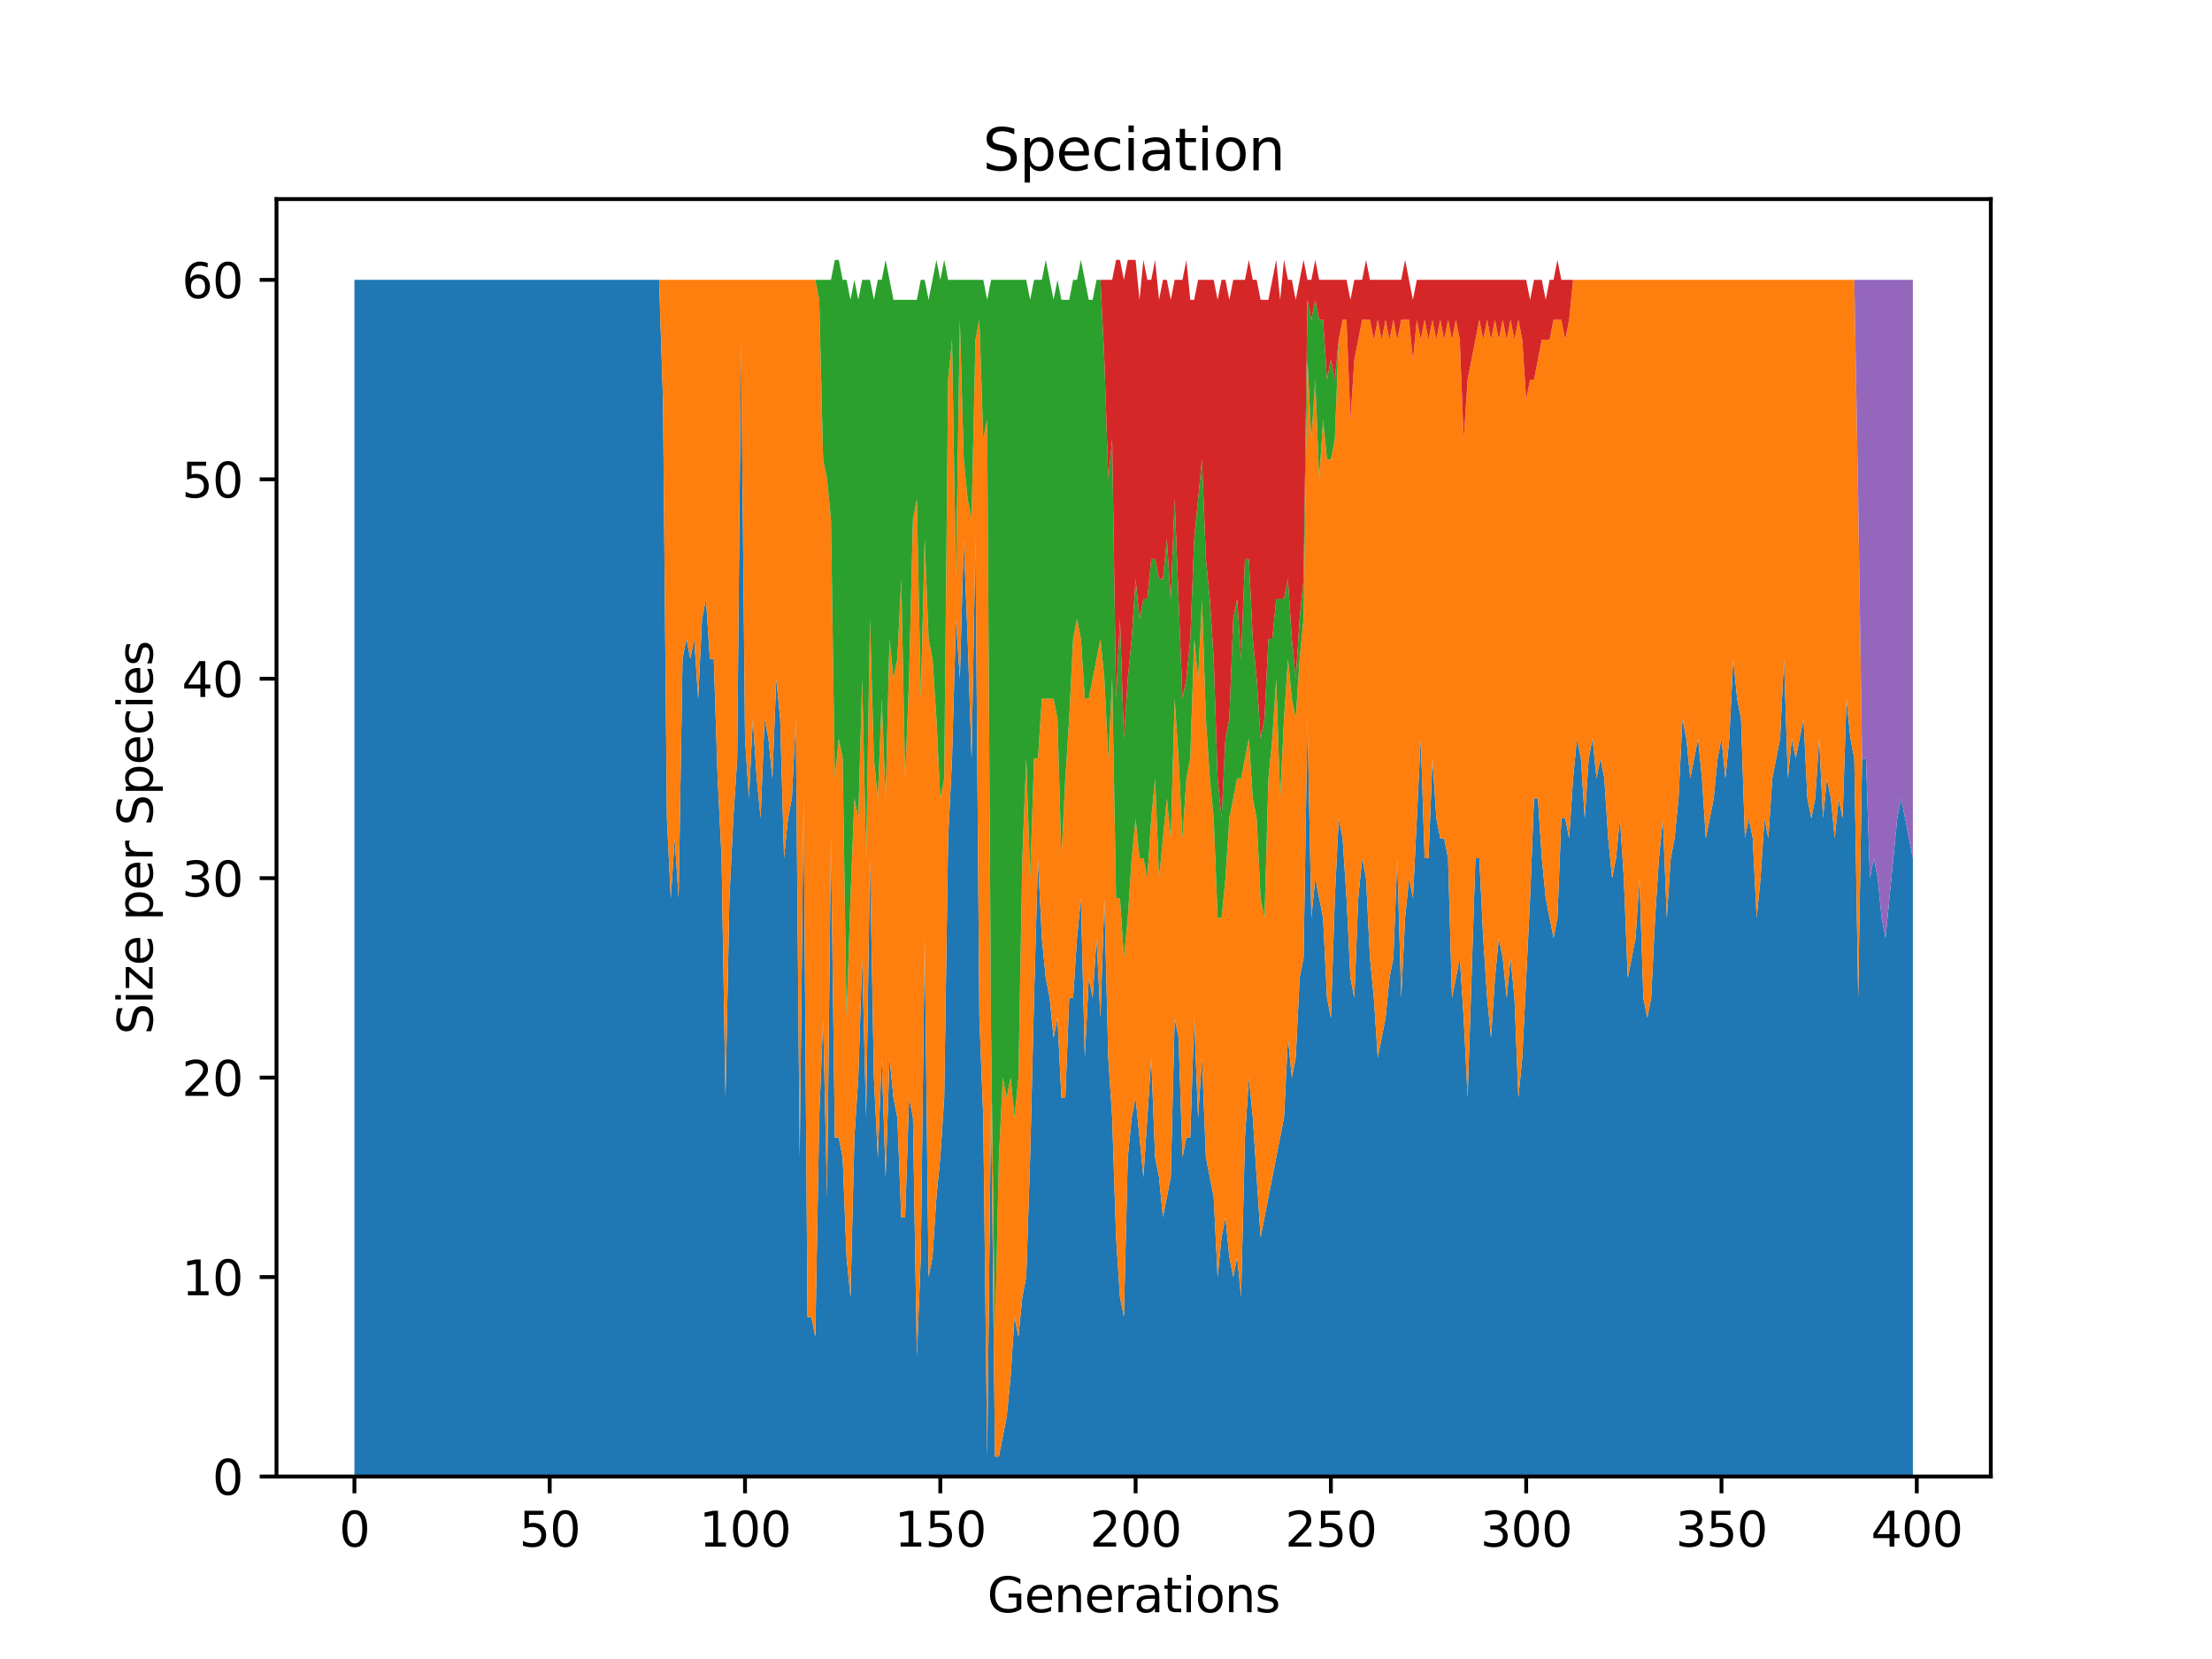 <?xml version="1.0" encoding="utf-8" standalone="no"?>
<!DOCTYPE svg PUBLIC "-//W3C//DTD SVG 1.1//EN"
  "http://www.w3.org/Graphics/SVG/1.1/DTD/svg11.dtd">
<svg xmlns:xlink="http://www.w3.org/1999/xlink" width="460.8pt" height="345.6pt" viewBox="0 0 460.8 345.6" xmlns="http://www.w3.org/2000/svg" version="1.1">
 <defs>
  <style type="text/css">*{stroke-linejoin: round; stroke-linecap: butt}</style>
 </defs>
 <g id="figure_1">
  <g id="patch_1">
   <path d="M 0 345.6 
L 460.8 345.6 
L 460.8 0 
L 0 0 
z
" style="fill: #ffffff"/>
  </g>
  <g id="axes_1">
   <g id="patch_2">
    <path d="M 57.6 307.584 
L 414.72 307.584 
L 414.72 41.472 
L 57.6 41.472 
z
" style="fill: #ffffff"/>
   </g>
   <g id="PolyCollection_1">
    <path d="M 73.833 58.299 
L 73.833 307.584 
L 74.646 307.584 
L 75.46 307.584 
L 76.274 307.584 
L 77.087 307.584 
L 77.901 307.584 
L 78.715 307.584 
L 79.528 307.584 
L 80.342 307.584 
L 81.156 307.584 
L 81.969 307.584 
L 82.783 307.584 
L 83.597 307.584 
L 84.41 307.584 
L 85.224 307.584 
L 86.038 307.584 
L 86.851 307.584 
L 87.665 307.584 
L 88.479 307.584 
L 89.292 307.584 
L 90.106 307.584 
L 90.92 307.584 
L 91.733 307.584 
L 92.547 307.584 
L 93.361 307.584 
L 94.174 307.584 
L 94.988 307.584 
L 95.802 307.584 
L 96.616 307.584 
L 97.429 307.584 
L 98.243 307.584 
L 99.057 307.584 
L 99.87 307.584 
L 100.684 307.584 
L 101.498 307.584 
L 102.311 307.584 
L 103.125 307.584 
L 103.939 307.584 
L 104.752 307.584 
L 105.566 307.584 
L 106.38 307.584 
L 107.193 307.584 
L 108.007 307.584 
L 108.821 307.584 
L 109.634 307.584 
L 110.448 307.584 
L 111.262 307.584 
L 112.075 307.584 
L 112.889 307.584 
L 113.703 307.584 
L 114.516 307.584 
L 115.33 307.584 
L 116.144 307.584 
L 116.957 307.584 
L 117.771 307.584 
L 118.585 307.584 
L 119.398 307.584 
L 120.212 307.584 
L 121.026 307.584 
L 121.839 307.584 
L 122.653 307.584 
L 123.467 307.584 
L 124.28 307.584 
L 125.094 307.584 
L 125.908 307.584 
L 126.721 307.584 
L 127.535 307.584 
L 128.349 307.584 
L 129.162 307.584 
L 129.976 307.584 
L 130.79 307.584 
L 131.603 307.584 
L 132.417 307.584 
L 133.231 307.584 
L 134.044 307.584 
L 134.858 307.584 
L 135.672 307.584 
L 136.485 307.584 
L 137.299 307.584 
L 138.113 307.584 
L 138.926 307.584 
L 139.74 307.584 
L 140.554 307.584 
L 141.367 307.584 
L 142.181 307.584 
L 142.995 307.584 
L 143.808 307.584 
L 144.622 307.584 
L 145.436 307.584 
L 146.249 307.584 
L 147.063 307.584 
L 147.877 307.584 
L 148.69 307.584 
L 149.504 307.584 
L 150.318 307.584 
L 151.131 307.584 
L 151.945 307.584 
L 152.759 307.584 
L 153.572 307.584 
L 154.386 307.584 
L 155.2 307.584 
L 156.013 307.584 
L 156.827 307.584 
L 157.641 307.584 
L 158.454 307.584 
L 159.268 307.584 
L 160.082 307.584 
L 160.895 307.584 
L 161.709 307.584 
L 162.523 307.584 
L 163.336 307.584 
L 164.15 307.584 
L 164.964 307.584 
L 165.777 307.584 
L 166.591 307.584 
L 167.405 307.584 
L 168.219 307.584 
L 169.032 307.584 
L 169.846 307.584 
L 170.66 307.584 
L 171.473 307.584 
L 172.287 307.584 
L 173.101 307.584 
L 173.914 307.584 
L 174.728 307.584 
L 175.542 307.584 
L 176.355 307.584 
L 177.169 307.584 
L 177.983 307.584 
L 178.796 307.584 
L 179.61 307.584 
L 180.424 307.584 
L 181.237 307.584 
L 182.051 307.584 
L 182.865 307.584 
L 183.678 307.584 
L 184.492 307.584 
L 185.306 307.584 
L 186.119 307.584 
L 186.933 307.584 
L 187.747 307.584 
L 188.56 307.584 
L 189.374 307.584 
L 190.188 307.584 
L 191.001 307.584 
L 191.815 307.584 
L 192.629 307.584 
L 193.442 307.584 
L 194.256 307.584 
L 195.07 307.584 
L 195.883 307.584 
L 196.697 307.584 
L 197.511 307.584 
L 198.324 307.584 
L 199.138 307.584 
L 199.952 307.584 
L 200.765 307.584 
L 201.579 307.584 
L 202.393 307.584 
L 203.206 307.584 
L 204.02 307.584 
L 204.834 307.584 
L 205.647 307.584 
L 206.461 307.584 
L 207.275 307.584 
L 208.088 307.584 
L 208.902 307.584 
L 209.716 307.584 
L 210.529 307.584 
L 211.343 307.584 
L 212.157 307.584 
L 212.97 307.584 
L 213.784 307.584 
L 214.598 307.584 
L 215.411 307.584 
L 216.225 307.584 
L 217.039 307.584 
L 217.852 307.584 
L 218.666 307.584 
L 219.48 307.584 
L 220.293 307.584 
L 221.107 307.584 
L 221.921 307.584 
L 222.734 307.584 
L 223.548 307.584 
L 224.362 307.584 
L 225.175 307.584 
L 225.989 307.584 
L 226.803 307.584 
L 227.616 307.584 
L 228.43 307.584 
L 229.244 307.584 
L 230.057 307.584 
L 230.871 307.584 
L 231.685 307.584 
L 232.498 307.584 
L 233.312 307.584 
L 234.126 307.584 
L 234.939 307.584 
L 235.753 307.584 
L 236.567 307.584 
L 237.381 307.584 
L 238.194 307.584 
L 239.008 307.584 
L 239.822 307.584 
L 240.635 307.584 
L 241.449 307.584 
L 242.263 307.584 
L 243.076 307.584 
L 243.89 307.584 
L 244.704 307.584 
L 245.517 307.584 
L 246.331 307.584 
L 247.145 307.584 
L 247.958 307.584 
L 248.772 307.584 
L 249.586 307.584 
L 250.399 307.584 
L 251.213 307.584 
L 252.027 307.584 
L 252.84 307.584 
L 253.654 307.584 
L 254.468 307.584 
L 255.281 307.584 
L 256.095 307.584 
L 256.909 307.584 
L 257.722 307.584 
L 258.536 307.584 
L 259.35 307.584 
L 260.163 307.584 
L 260.977 307.584 
L 261.791 307.584 
L 262.604 307.584 
L 263.418 307.584 
L 264.232 307.584 
L 265.045 307.584 
L 265.859 307.584 
L 266.673 307.584 
L 267.486 307.584 
L 268.3 307.584 
L 269.114 307.584 
L 269.927 307.584 
L 270.741 307.584 
L 271.555 307.584 
L 272.368 307.584 
L 273.182 307.584 
L 273.996 307.584 
L 274.809 307.584 
L 275.623 307.584 
L 276.437 307.584 
L 277.25 307.584 
L 278.064 307.584 
L 278.878 307.584 
L 279.691 307.584 
L 280.505 307.584 
L 281.319 307.584 
L 282.132 307.584 
L 282.946 307.584 
L 283.76 307.584 
L 284.573 307.584 
L 285.387 307.584 
L 286.201 307.584 
L 287.014 307.584 
L 287.828 307.584 
L 288.642 307.584 
L 289.455 307.584 
L 290.269 307.584 
L 291.083 307.584 
L 291.896 307.584 
L 292.71 307.584 
L 293.524 307.584 
L 294.337 307.584 
L 295.151 307.584 
L 295.965 307.584 
L 296.778 307.584 
L 297.592 307.584 
L 298.406 307.584 
L 299.219 307.584 
L 300.033 307.584 
L 300.847 307.584 
L 301.66 307.584 
L 302.474 307.584 
L 303.288 307.584 
L 304.101 307.584 
L 304.915 307.584 
L 305.729 307.584 
L 306.543 307.584 
L 307.356 307.584 
L 308.17 307.584 
L 308.984 307.584 
L 309.797 307.584 
L 310.611 307.584 
L 311.425 307.584 
L 312.238 307.584 
L 313.052 307.584 
L 313.866 307.584 
L 314.679 307.584 
L 315.493 307.584 
L 316.307 307.584 
L 317.12 307.584 
L 317.934 307.584 
L 318.748 307.584 
L 319.561 307.584 
L 320.375 307.584 
L 321.189 307.584 
L 322.002 307.584 
L 322.816 307.584 
L 323.63 307.584 
L 324.443 307.584 
L 325.257 307.584 
L 326.071 307.584 
L 326.884 307.584 
L 327.698 307.584 
L 328.512 307.584 
L 329.325 307.584 
L 330.139 307.584 
L 330.953 307.584 
L 331.766 307.584 
L 332.58 307.584 
L 333.394 307.584 
L 334.207 307.584 
L 335.021 307.584 
L 335.835 307.584 
L 336.648 307.584 
L 337.462 307.584 
L 338.276 307.584 
L 339.089 307.584 
L 339.903 307.584 
L 340.717 307.584 
L 341.53 307.584 
L 342.344 307.584 
L 343.158 307.584 
L 343.971 307.584 
L 344.785 307.584 
L 345.599 307.584 
L 346.412 307.584 
L 347.226 307.584 
L 348.04 307.584 
L 348.853 307.584 
L 349.667 307.584 
L 350.481 307.584 
L 351.294 307.584 
L 352.108 307.584 
L 352.922 307.584 
L 353.735 307.584 
L 354.549 307.584 
L 355.363 307.584 
L 356.176 307.584 
L 356.99 307.584 
L 357.804 307.584 
L 358.617 307.584 
L 359.431 307.584 
L 360.245 307.584 
L 361.058 307.584 
L 361.872 307.584 
L 362.686 307.584 
L 363.499 307.584 
L 364.313 307.584 
L 365.127 307.584 
L 365.94 307.584 
L 366.754 307.584 
L 367.568 307.584 
L 368.381 307.584 
L 369.195 307.584 
L 370.009 307.584 
L 370.822 307.584 
L 371.636 307.584 
L 372.45 307.584 
L 373.263 307.584 
L 374.077 307.584 
L 374.891 307.584 
L 375.704 307.584 
L 376.518 307.584 
L 377.332 307.584 
L 378.146 307.584 
L 378.959 307.584 
L 379.773 307.584 
L 380.587 307.584 
L 381.4 307.584 
L 382.214 307.584 
L 383.028 307.584 
L 383.841 307.584 
L 384.655 307.584 
L 385.469 307.584 
L 386.282 307.584 
L 387.096 307.584 
L 387.91 307.584 
L 388.723 307.584 
L 389.537 307.584 
L 390.351 307.584 
L 391.164 307.584 
L 391.978 307.584 
L 392.792 307.584 
L 393.605 307.584 
L 394.419 307.584 
L 395.233 307.584 
L 396.046 307.584 
L 396.86 307.584 
L 397.674 307.584 
L 398.487 307.584 
L 398.487 178.787 
L 398.487 178.787 
L 397.674 174.632 
L 396.86 170.477 
L 396.046 166.322 
L 395.233 170.477 
L 394.419 178.787 
L 393.605 187.096 
L 392.792 195.406 
L 391.978 191.251 
L 391.164 182.941 
L 390.351 178.787 
L 389.537 182.941 
L 388.723 158.013 
L 387.91 158.013 
L 387.096 207.87 
L 386.282 158.013 
L 385.469 153.858 
L 384.655 145.549 
L 383.841 170.477 
L 383.028 166.322 
L 382.214 174.632 
L 381.4 166.322 
L 380.587 162.168 
L 379.773 170.477 
L 378.959 153.858 
L 378.146 166.322 
L 377.332 170.477 
L 376.518 166.322 
L 375.704 149.703 
L 374.891 153.858 
L 374.077 158.013 
L 373.263 153.858 
L 372.45 162.168 
L 371.636 137.239 
L 370.822 153.858 
L 370.009 158.013 
L 369.195 162.168 
L 368.381 174.632 
L 367.568 170.477 
L 366.754 182.941 
L 365.94 191.251 
L 365.127 174.632 
L 364.313 170.477 
L 363.499 174.632 
L 362.686 149.703 
L 361.872 145.549 
L 361.058 137.239 
L 360.245 153.858 
L 359.431 162.168 
L 358.617 153.858 
L 357.804 158.013 
L 356.99 166.322 
L 356.176 170.477 
L 355.363 174.632 
L 354.549 162.168 
L 353.735 153.858 
L 352.922 158.013 
L 352.108 162.168 
L 351.294 153.858 
L 350.481 149.703 
L 349.667 166.322 
L 348.853 174.632 
L 348.04 178.787 
L 347.226 191.251 
L 346.412 170.477 
L 345.599 178.787 
L 344.785 191.251 
L 343.971 207.87 
L 343.158 212.025 
L 342.344 207.87 
L 341.53 182.941 
L 340.717 195.406 
L 339.903 199.56 
L 339.089 203.715 
L 338.276 182.941 
L 337.462 170.477 
L 336.648 178.787 
L 335.835 182.941 
L 335.021 174.632 
L 334.207 162.168 
L 333.394 158.013 
L 332.58 162.168 
L 331.766 153.858 
L 330.953 158.013 
L 330.139 170.477 
L 329.325 158.013 
L 328.512 153.858 
L 327.698 162.168 
L 326.884 174.632 
L 326.071 170.477 
L 325.257 170.477 
L 324.443 191.251 
L 323.63 195.406 
L 322.816 191.251 
L 322.002 187.096 
L 321.189 178.787 
L 320.375 166.322 
L 319.561 166.322 
L 318.748 187.096 
L 317.934 203.715 
L 317.12 220.334 
L 316.307 228.644 
L 315.493 207.87 
L 314.679 199.56 
L 313.866 207.87 
L 313.052 199.56 
L 312.238 195.406 
L 311.425 203.715 
L 310.611 216.179 
L 309.797 207.87 
L 308.984 195.406 
L 308.17 178.787 
L 307.356 178.787 
L 306.543 203.715 
L 305.729 228.644 
L 304.915 212.025 
L 304.101 199.56 
L 303.288 203.715 
L 302.474 207.87 
L 301.66 178.787 
L 300.847 174.632 
L 300.033 174.632 
L 299.219 170.477 
L 298.406 158.013 
L 297.592 178.787 
L 296.778 178.787 
L 295.965 153.858 
L 295.151 170.477 
L 294.337 187.096 
L 293.524 182.941 
L 292.71 191.251 
L 291.896 207.87 
L 291.083 178.787 
L 290.269 199.56 
L 289.455 203.715 
L 288.642 212.025 
L 287.828 216.179 
L 287.014 220.334 
L 286.201 207.87 
L 285.387 199.56 
L 284.573 182.941 
L 283.76 178.787 
L 282.946 187.096 
L 282.132 207.87 
L 281.319 203.715 
L 280.505 187.096 
L 279.691 174.632 
L 278.878 170.477 
L 278.064 187.096 
L 277.25 212.025 
L 276.437 207.87 
L 275.623 191.251 
L 274.809 187.096 
L 273.996 182.941 
L 273.182 191.251 
L 272.368 149.703 
L 271.555 199.56 
L 270.741 203.715 
L 269.927 220.334 
L 269.114 224.489 
L 268.3 216.179 
L 267.486 232.798 
L 266.673 236.953 
L 265.859 241.108 
L 265.045 245.263 
L 264.232 249.417 
L 263.418 253.572 
L 262.604 257.727 
L 261.791 245.263 
L 260.977 232.798 
L 260.163 224.489 
L 259.35 236.953 
L 258.536 270.191 
L 257.722 261.882 
L 256.909 266.036 
L 256.095 261.882 
L 255.281 253.572 
L 254.468 257.727 
L 253.654 266.036 
L 252.84 249.417 
L 252.027 245.263 
L 251.213 241.108 
L 250.399 220.334 
L 249.586 232.798 
L 248.772 212.025 
L 247.958 236.953 
L 247.145 236.953 
L 246.331 241.108 
L 245.517 216.179 
L 244.704 212.025 
L 243.89 245.263 
L 243.076 249.417 
L 242.263 253.572 
L 241.449 245.263 
L 240.635 241.108 
L 239.822 220.334 
L 239.008 232.798 
L 238.194 245.263 
L 237.381 236.953 
L 236.567 228.644 
L 235.753 232.798 
L 234.939 241.108 
L 234.126 274.346 
L 233.312 270.191 
L 232.498 257.727 
L 231.685 232.798 
L 230.871 220.334 
L 230.057 187.096 
L 229.244 212.025 
L 228.43 195.406 
L 227.616 207.87 
L 226.803 203.715 
L 225.989 220.334 
L 225.175 187.096 
L 224.362 195.406 
L 223.548 207.87 
L 222.734 207.87 
L 221.921 228.644 
L 221.107 228.644 
L 220.293 212.025 
L 219.48 216.179 
L 218.666 207.87 
L 217.852 203.715 
L 217.039 195.406 
L 216.225 178.787 
L 215.411 207.87 
L 214.598 241.108 
L 213.784 266.036 
L 212.97 270.191 
L 212.157 278.501 
L 211.343 274.346 
L 210.529 286.81 
L 209.716 295.12 
L 208.902 299.274 
L 208.088 303.429 
L 207.275 303.429 
L 206.461 228.644 
L 205.647 303.429 
L 204.834 232.798 
L 204.02 212.025 
L 203.206 112.311 
L 202.393 158.013 
L 201.579 133.084 
L 200.765 112.311 
L 199.952 141.394 
L 199.138 128.93 
L 198.324 158.013 
L 197.511 174.632 
L 196.697 228.644 
L 195.883 241.108 
L 195.07 249.417 
L 194.256 261.882 
L 193.442 266.036 
L 192.629 195.406 
L 191.815 261.882 
L 191.001 282.655 
L 190.188 232.798 
L 189.374 228.644 
L 188.56 253.572 
L 187.747 253.572 
L 186.933 232.798 
L 186.119 228.644 
L 185.306 220.334 
L 184.492 245.263 
L 183.678 220.334 
L 182.865 241.108 
L 182.051 224.489 
L 181.237 178.787 
L 180.424 232.798 
L 179.61 199.56 
L 178.796 224.489 
L 177.983 236.953 
L 177.169 270.191 
L 176.355 261.882 
L 175.542 241.108 
L 174.728 236.953 
L 173.914 236.953 
L 173.101 174.632 
L 172.287 249.417 
L 171.473 212.025 
L 170.66 232.798 
L 169.846 278.501 
L 169.032 274.346 
L 168.219 274.346 
L 167.405 166.322 
L 166.591 241.108 
L 165.777 149.703 
L 164.964 166.322 
L 164.15 170.477 
L 163.336 178.787 
L 162.523 149.703 
L 161.709 141.394 
L 160.895 162.168 
L 160.082 153.858 
L 159.268 149.703 
L 158.454 170.477 
L 157.641 162.168 
L 156.827 149.703 
L 156.013 166.322 
L 155.2 153.858 
L 154.386 70.763 
L 153.572 158.013 
L 152.759 170.477 
L 151.945 187.096 
L 151.131 228.644 
L 150.318 178.787 
L 149.504 162.168 
L 148.69 137.239 
L 147.877 137.239 
L 147.063 124.775 
L 146.249 128.93 
L 145.436 145.549 
L 144.622 133.084 
L 143.808 137.239 
L 142.995 133.084 
L 142.181 137.239 
L 141.367 187.096 
L 140.554 174.632 
L 139.74 187.096 
L 138.926 170.477 
L 138.113 83.227 
L 137.299 58.299 
L 136.485 58.299 
L 135.672 58.299 
L 134.858 58.299 
L 134.044 58.299 
L 133.231 58.299 
L 132.417 58.299 
L 131.603 58.299 
L 130.79 58.299 
L 129.976 58.299 
L 129.162 58.299 
L 128.349 58.299 
L 127.535 58.299 
L 126.721 58.299 
L 125.908 58.299 
L 125.094 58.299 
L 124.28 58.299 
L 123.467 58.299 
L 122.653 58.299 
L 121.839 58.299 
L 121.026 58.299 
L 120.212 58.299 
L 119.398 58.299 
L 118.585 58.299 
L 117.771 58.299 
L 116.957 58.299 
L 116.144 58.299 
L 115.33 58.299 
L 114.516 58.299 
L 113.703 58.299 
L 112.889 58.299 
L 112.075 58.299 
L 111.262 58.299 
L 110.448 58.299 
L 109.634 58.299 
L 108.821 58.299 
L 108.007 58.299 
L 107.193 58.299 
L 106.38 58.299 
L 105.566 58.299 
L 104.752 58.299 
L 103.939 58.299 
L 103.125 58.299 
L 102.311 58.299 
L 101.498 58.299 
L 100.684 58.299 
L 99.87 58.299 
L 99.057 58.299 
L 98.243 58.299 
L 97.429 58.299 
L 96.616 58.299 
L 95.802 58.299 
L 94.988 58.299 
L 94.174 58.299 
L 93.361 58.299 
L 92.547 58.299 
L 91.733 58.299 
L 90.92 58.299 
L 90.106 58.299 
L 89.292 58.299 
L 88.479 58.299 
L 87.665 58.299 
L 86.851 58.299 
L 86.038 58.299 
L 85.224 58.299 
L 84.41 58.299 
L 83.597 58.299 
L 82.783 58.299 
L 81.969 58.299 
L 81.156 58.299 
L 80.342 58.299 
L 79.528 58.299 
L 78.715 58.299 
L 77.901 58.299 
L 77.087 58.299 
L 76.274 58.299 
L 75.46 58.299 
L 74.646 58.299 
L 73.833 58.299 
z
" clip-path="url(#pb6cc049d64)" style="fill: #1f77b4"/>
   </g>
   <g id="PolyCollection_2">
    <path d="M 73.833 58.299 
L 73.833 58.299 
L 74.646 58.299 
L 75.46 58.299 
L 76.274 58.299 
L 77.087 58.299 
L 77.901 58.299 
L 78.715 58.299 
L 79.528 58.299 
L 80.342 58.299 
L 81.156 58.299 
L 81.969 58.299 
L 82.783 58.299 
L 83.597 58.299 
L 84.41 58.299 
L 85.224 58.299 
L 86.038 58.299 
L 86.851 58.299 
L 87.665 58.299 
L 88.479 58.299 
L 89.292 58.299 
L 90.106 58.299 
L 90.92 58.299 
L 91.733 58.299 
L 92.547 58.299 
L 93.361 58.299 
L 94.174 58.299 
L 94.988 58.299 
L 95.802 58.299 
L 96.616 58.299 
L 97.429 58.299 
L 98.243 58.299 
L 99.057 58.299 
L 99.87 58.299 
L 100.684 58.299 
L 101.498 58.299 
L 102.311 58.299 
L 103.125 58.299 
L 103.939 58.299 
L 104.752 58.299 
L 105.566 58.299 
L 106.38 58.299 
L 107.193 58.299 
L 108.007 58.299 
L 108.821 58.299 
L 109.634 58.299 
L 110.448 58.299 
L 111.262 58.299 
L 112.075 58.299 
L 112.889 58.299 
L 113.703 58.299 
L 114.516 58.299 
L 115.33 58.299 
L 116.144 58.299 
L 116.957 58.299 
L 117.771 58.299 
L 118.585 58.299 
L 119.398 58.299 
L 120.212 58.299 
L 121.026 58.299 
L 121.839 58.299 
L 122.653 58.299 
L 123.467 58.299 
L 124.28 58.299 
L 125.094 58.299 
L 125.908 58.299 
L 126.721 58.299 
L 127.535 58.299 
L 128.349 58.299 
L 129.162 58.299 
L 129.976 58.299 
L 130.79 58.299 
L 131.603 58.299 
L 132.417 58.299 
L 133.231 58.299 
L 134.044 58.299 
L 134.858 58.299 
L 135.672 58.299 
L 136.485 58.299 
L 137.299 58.299 
L 138.113 83.227 
L 138.926 170.477 
L 139.74 187.096 
L 140.554 174.632 
L 141.367 187.096 
L 142.181 137.239 
L 142.995 133.084 
L 143.808 137.239 
L 144.622 133.084 
L 145.436 145.549 
L 146.249 128.93 
L 147.063 124.775 
L 147.877 137.239 
L 148.69 137.239 
L 149.504 162.168 
L 150.318 178.787 
L 151.131 228.644 
L 151.945 187.096 
L 152.759 170.477 
L 153.572 158.013 
L 154.386 70.763 
L 155.2 153.858 
L 156.013 166.322 
L 156.827 149.703 
L 157.641 162.168 
L 158.454 170.477 
L 159.268 149.703 
L 160.082 153.858 
L 160.895 162.168 
L 161.709 141.394 
L 162.523 149.703 
L 163.336 178.787 
L 164.15 170.477 
L 164.964 166.322 
L 165.777 149.703 
L 166.591 241.108 
L 167.405 166.322 
L 168.219 274.346 
L 169.032 274.346 
L 169.846 278.501 
L 170.66 232.798 
L 171.473 212.025 
L 172.287 249.417 
L 173.101 174.632 
L 173.914 236.953 
L 174.728 236.953 
L 175.542 241.108 
L 176.355 261.882 
L 177.169 270.191 
L 177.983 236.953 
L 178.796 224.489 
L 179.61 199.56 
L 180.424 232.798 
L 181.237 178.787 
L 182.051 224.489 
L 182.865 241.108 
L 183.678 220.334 
L 184.492 245.263 
L 185.306 220.334 
L 186.119 228.644 
L 186.933 232.798 
L 187.747 253.572 
L 188.56 253.572 
L 189.374 228.644 
L 190.188 232.798 
L 191.001 282.655 
L 191.815 261.882 
L 192.629 195.406 
L 193.442 266.036 
L 194.256 261.882 
L 195.07 249.417 
L 195.883 241.108 
L 196.697 228.644 
L 197.511 174.632 
L 198.324 158.013 
L 199.138 128.93 
L 199.952 141.394 
L 200.765 112.311 
L 201.579 133.084 
L 202.393 158.013 
L 203.206 112.311 
L 204.02 212.025 
L 204.834 232.798 
L 205.647 303.429 
L 206.461 228.644 
L 207.275 303.429 
L 208.088 303.429 
L 208.902 299.274 
L 209.716 295.12 
L 210.529 286.81 
L 211.343 274.346 
L 212.157 278.501 
L 212.97 270.191 
L 213.784 266.036 
L 214.598 241.108 
L 215.411 207.87 
L 216.225 178.787 
L 217.039 195.406 
L 217.852 203.715 
L 218.666 207.87 
L 219.48 216.179 
L 220.293 212.025 
L 221.107 228.644 
L 221.921 228.644 
L 222.734 207.87 
L 223.548 207.87 
L 224.362 195.406 
L 225.175 187.096 
L 225.989 220.334 
L 226.803 203.715 
L 227.616 207.87 
L 228.43 195.406 
L 229.244 212.025 
L 230.057 187.096 
L 230.871 220.334 
L 231.685 232.798 
L 232.498 257.727 
L 233.312 270.191 
L 234.126 274.346 
L 234.939 241.108 
L 235.753 232.798 
L 236.567 228.644 
L 237.381 236.953 
L 238.194 245.263 
L 239.008 232.798 
L 239.822 220.334 
L 240.635 241.108 
L 241.449 245.263 
L 242.263 253.572 
L 243.076 249.417 
L 243.89 245.263 
L 244.704 212.025 
L 245.517 216.179 
L 246.331 241.108 
L 247.145 236.953 
L 247.958 236.953 
L 248.772 212.025 
L 249.586 232.798 
L 250.399 220.334 
L 251.213 241.108 
L 252.027 245.263 
L 252.84 249.417 
L 253.654 266.036 
L 254.468 257.727 
L 255.281 253.572 
L 256.095 261.882 
L 256.909 266.036 
L 257.722 261.882 
L 258.536 270.191 
L 259.35 236.953 
L 260.163 224.489 
L 260.977 232.798 
L 261.791 245.263 
L 262.604 257.727 
L 263.418 253.572 
L 264.232 249.417 
L 265.045 245.263 
L 265.859 241.108 
L 266.673 236.953 
L 267.486 232.798 
L 268.3 216.179 
L 269.114 224.489 
L 269.927 220.334 
L 270.741 203.715 
L 271.555 199.56 
L 272.368 149.703 
L 273.182 191.251 
L 273.996 182.941 
L 274.809 187.096 
L 275.623 191.251 
L 276.437 207.87 
L 277.25 212.025 
L 278.064 187.096 
L 278.878 170.477 
L 279.691 174.632 
L 280.505 187.096 
L 281.319 203.715 
L 282.132 207.87 
L 282.946 187.096 
L 283.76 178.787 
L 284.573 182.941 
L 285.387 199.56 
L 286.201 207.87 
L 287.014 220.334 
L 287.828 216.179 
L 288.642 212.025 
L 289.455 203.715 
L 290.269 199.56 
L 291.083 178.787 
L 291.896 207.87 
L 292.71 191.251 
L 293.524 182.941 
L 294.337 187.096 
L 295.151 170.477 
L 295.965 153.858 
L 296.778 178.787 
L 297.592 178.787 
L 298.406 158.013 
L 299.219 170.477 
L 300.033 174.632 
L 300.847 174.632 
L 301.66 178.787 
L 302.474 207.87 
L 303.288 203.715 
L 304.101 199.56 
L 304.915 212.025 
L 305.729 228.644 
L 306.543 203.715 
L 307.356 178.787 
L 308.17 178.787 
L 308.984 195.406 
L 309.797 207.87 
L 310.611 216.179 
L 311.425 203.715 
L 312.238 195.406 
L 313.052 199.56 
L 313.866 207.87 
L 314.679 199.56 
L 315.493 207.87 
L 316.307 228.644 
L 317.12 220.334 
L 317.934 203.715 
L 318.748 187.096 
L 319.561 166.322 
L 320.375 166.322 
L 321.189 178.787 
L 322.002 187.096 
L 322.816 191.251 
L 323.63 195.406 
L 324.443 191.251 
L 325.257 170.477 
L 326.071 170.477 
L 326.884 174.632 
L 327.698 162.168 
L 328.512 153.858 
L 329.325 158.013 
L 330.139 170.477 
L 330.953 158.013 
L 331.766 153.858 
L 332.58 162.168 
L 333.394 158.013 
L 334.207 162.168 
L 335.021 174.632 
L 335.835 182.941 
L 336.648 178.787 
L 337.462 170.477 
L 338.276 182.941 
L 339.089 203.715 
L 339.903 199.56 
L 340.717 195.406 
L 341.53 182.941 
L 342.344 207.87 
L 343.158 212.025 
L 343.971 207.87 
L 344.785 191.251 
L 345.599 178.787 
L 346.412 170.477 
L 347.226 191.251 
L 348.04 178.787 
L 348.853 174.632 
L 349.667 166.322 
L 350.481 149.703 
L 351.294 153.858 
L 352.108 162.168 
L 352.922 158.013 
L 353.735 153.858 
L 354.549 162.168 
L 355.363 174.632 
L 356.176 170.477 
L 356.99 166.322 
L 357.804 158.013 
L 358.617 153.858 
L 359.431 162.168 
L 360.245 153.858 
L 361.058 137.239 
L 361.872 145.549 
L 362.686 149.703 
L 363.499 174.632 
L 364.313 170.477 
L 365.127 174.632 
L 365.94 191.251 
L 366.754 182.941 
L 367.568 170.477 
L 368.381 174.632 
L 369.195 162.168 
L 370.009 158.013 
L 370.822 153.858 
L 371.636 137.239 
L 372.45 162.168 
L 373.263 153.858 
L 374.077 158.013 
L 374.891 153.858 
L 375.704 149.703 
L 376.518 166.322 
L 377.332 170.477 
L 378.146 166.322 
L 378.959 153.858 
L 379.773 170.477 
L 380.587 162.168 
L 381.4 166.322 
L 382.214 174.632 
L 383.028 166.322 
L 383.841 170.477 
L 384.655 145.549 
L 385.469 153.858 
L 386.282 158.013 
L 387.096 207.87 
L 387.91 158.013 
L 388.723 158.013 
L 389.537 182.941 
L 390.351 178.787 
L 391.164 182.941 
L 391.978 191.251 
L 392.792 195.406 
L 393.605 187.096 
L 394.419 178.787 
L 395.233 170.477 
L 396.046 166.322 
L 396.86 170.477 
L 397.674 174.632 
L 398.487 178.787 
L 398.487 178.787 
L 398.487 178.787 
L 397.674 174.632 
L 396.86 170.477 
L 396.046 166.322 
L 395.233 170.477 
L 394.419 178.787 
L 393.605 187.096 
L 392.792 195.406 
L 391.978 191.251 
L 391.164 182.941 
L 390.351 178.787 
L 389.537 182.941 
L 388.723 158.013 
L 387.91 158.013 
L 387.096 104.001 
L 386.282 58.299 
L 385.469 58.299 
L 384.655 58.299 
L 383.841 58.299 
L 383.028 58.299 
L 382.214 58.299 
L 381.4 58.299 
L 380.587 58.299 
L 379.773 58.299 
L 378.959 58.299 
L 378.146 58.299 
L 377.332 58.299 
L 376.518 58.299 
L 375.704 58.299 
L 374.891 58.299 
L 374.077 58.299 
L 373.263 58.299 
L 372.45 58.299 
L 371.636 58.299 
L 370.822 58.299 
L 370.009 58.299 
L 369.195 58.299 
L 368.381 58.299 
L 367.568 58.299 
L 366.754 58.299 
L 365.94 58.299 
L 365.127 58.299 
L 364.313 58.299 
L 363.499 58.299 
L 362.686 58.299 
L 361.872 58.299 
L 361.058 58.299 
L 360.245 58.299 
L 359.431 58.299 
L 358.617 58.299 
L 357.804 58.299 
L 356.99 58.299 
L 356.176 58.299 
L 355.363 58.299 
L 354.549 58.299 
L 353.735 58.299 
L 352.922 58.299 
L 352.108 58.299 
L 351.294 58.299 
L 350.481 58.299 
L 349.667 58.299 
L 348.853 58.299 
L 348.04 58.299 
L 347.226 58.299 
L 346.412 58.299 
L 345.599 58.299 
L 344.785 58.299 
L 343.971 58.299 
L 343.158 58.299 
L 342.344 58.299 
L 341.53 58.299 
L 340.717 58.299 
L 339.903 58.299 
L 339.089 58.299 
L 338.276 58.299 
L 337.462 58.299 
L 336.648 58.299 
L 335.835 58.299 
L 335.021 58.299 
L 334.207 58.299 
L 333.394 58.299 
L 332.58 58.299 
L 331.766 58.299 
L 330.953 58.299 
L 330.139 58.299 
L 329.325 58.299 
L 328.512 58.299 
L 327.698 58.299 
L 326.884 66.608 
L 326.071 70.763 
L 325.257 66.608 
L 324.443 66.608 
L 323.63 66.608 
L 322.816 70.763 
L 322.002 70.763 
L 321.189 70.763 
L 320.375 74.918 
L 319.561 79.073 
L 318.748 79.073 
L 317.934 83.227 
L 317.12 70.763 
L 316.307 66.608 
L 315.493 70.763 
L 314.679 66.608 
L 313.866 70.763 
L 313.052 66.608 
L 312.238 70.763 
L 311.425 66.608 
L 310.611 70.763 
L 309.797 66.608 
L 308.984 70.763 
L 308.17 66.608 
L 307.356 70.763 
L 306.543 74.918 
L 305.729 79.073 
L 304.915 91.537 
L 304.101 70.763 
L 303.288 66.608 
L 302.474 70.763 
L 301.66 66.608 
L 300.847 70.763 
L 300.033 66.608 
L 299.219 70.763 
L 298.406 66.608 
L 297.592 70.763 
L 296.778 66.608 
L 295.965 70.763 
L 295.151 66.608 
L 294.337 74.918 
L 293.524 66.608 
L 292.71 66.608 
L 291.896 66.608 
L 291.083 70.763 
L 290.269 66.608 
L 289.455 70.763 
L 288.642 66.608 
L 287.828 70.763 
L 287.014 66.608 
L 286.201 70.763 
L 285.387 66.608 
L 284.573 66.608 
L 283.76 66.608 
L 282.946 70.763 
L 282.132 74.918 
L 281.319 87.382 
L 280.505 66.608 
L 279.691 66.608 
L 278.878 70.763 
L 278.064 91.537 
L 277.25 95.692 
L 276.437 95.692 
L 275.623 87.382 
L 274.809 99.846 
L 273.996 79.073 
L 273.182 91.537 
L 272.368 74.918 
L 271.555 128.93 
L 270.741 137.239 
L 269.927 149.703 
L 269.114 145.549 
L 268.3 137.239 
L 267.486 149.703 
L 266.673 166.322 
L 265.859 141.394 
L 265.045 153.858 
L 264.232 162.168 
L 263.418 191.251 
L 262.604 187.096 
L 261.791 170.477 
L 260.977 166.322 
L 260.163 153.858 
L 259.35 158.013 
L 258.536 162.168 
L 257.722 162.168 
L 256.909 166.322 
L 256.095 170.477 
L 255.281 182.941 
L 254.468 191.251 
L 253.654 191.251 
L 252.84 170.477 
L 252.027 162.168 
L 251.213 149.703 
L 250.399 124.775 
L 249.586 141.394 
L 248.772 133.084 
L 247.958 158.013 
L 247.145 162.168 
L 246.331 174.632 
L 245.517 158.013 
L 244.704 145.549 
L 243.89 174.632 
L 243.076 166.322 
L 242.263 174.632 
L 241.449 182.941 
L 240.635 162.168 
L 239.822 170.477 
L 239.008 182.941 
L 238.194 178.787 
L 237.381 178.787 
L 236.567 170.477 
L 235.753 178.787 
L 234.939 191.251 
L 234.126 199.56 
L 233.312 187.096 
L 232.498 187.096 
L 231.685 141.394 
L 230.871 158.013 
L 230.057 141.394 
L 229.244 133.084 
L 228.43 137.239 
L 227.616 141.394 
L 226.803 145.549 
L 225.989 145.549 
L 225.175 133.084 
L 224.362 128.93 
L 223.548 133.084 
L 222.734 149.703 
L 221.921 162.168 
L 221.107 178.787 
L 220.293 149.703 
L 219.48 145.549 
L 218.666 145.549 
L 217.852 145.549 
L 217.039 145.549 
L 216.225 158.013 
L 215.411 158.013 
L 214.598 182.941 
L 213.784 158.013 
L 212.97 178.787 
L 212.157 224.489 
L 211.343 232.798 
L 210.529 224.489 
L 209.716 228.644 
L 208.902 224.489 
L 208.088 241.108 
L 207.275 278.501 
L 206.461 216.179 
L 205.647 87.382 
L 204.834 91.537 
L 204.02 66.608 
L 203.206 70.763 
L 202.393 108.156 
L 201.579 104.001 
L 200.765 95.692 
L 199.952 66.608 
L 199.138 120.62 
L 198.324 70.763 
L 197.511 79.073 
L 196.697 162.168 
L 195.883 166.322 
L 195.07 149.703 
L 194.256 137.239 
L 193.442 133.084 
L 192.629 112.311 
L 191.815 145.549 
L 191.001 104.001 
L 190.188 108.156 
L 189.374 141.394 
L 188.56 162.168 
L 187.747 120.62 
L 186.933 137.239 
L 186.119 141.394 
L 185.306 133.084 
L 184.492 166.322 
L 183.678 145.549 
L 182.865 166.322 
L 182.051 158.013 
L 181.237 128.93 
L 180.424 178.787 
L 179.61 141.394 
L 178.796 170.477 
L 177.983 166.322 
L 177.169 187.096 
L 176.355 212.025 
L 175.542 158.013 
L 174.728 153.858 
L 173.914 162.168 
L 173.101 108.156 
L 172.287 99.846 
L 171.473 95.692 
L 170.66 62.454 
L 169.846 58.299 
L 169.032 58.299 
L 168.219 58.299 
L 167.405 58.299 
L 166.591 58.299 
L 165.777 58.299 
L 164.964 58.299 
L 164.15 58.299 
L 163.336 58.299 
L 162.523 58.299 
L 161.709 58.299 
L 160.895 58.299 
L 160.082 58.299 
L 159.268 58.299 
L 158.454 58.299 
L 157.641 58.299 
L 156.827 58.299 
L 156.013 58.299 
L 155.2 58.299 
L 154.386 58.299 
L 153.572 58.299 
L 152.759 58.299 
L 151.945 58.299 
L 151.131 58.299 
L 150.318 58.299 
L 149.504 58.299 
L 148.69 58.299 
L 147.877 58.299 
L 147.063 58.299 
L 146.249 58.299 
L 145.436 58.299 
L 144.622 58.299 
L 143.808 58.299 
L 142.995 58.299 
L 142.181 58.299 
L 141.367 58.299 
L 140.554 58.299 
L 139.74 58.299 
L 138.926 58.299 
L 138.113 58.299 
L 137.299 58.299 
L 136.485 58.299 
L 135.672 58.299 
L 134.858 58.299 
L 134.044 58.299 
L 133.231 58.299 
L 132.417 58.299 
L 131.603 58.299 
L 130.79 58.299 
L 129.976 58.299 
L 129.162 58.299 
L 128.349 58.299 
L 127.535 58.299 
L 126.721 58.299 
L 125.908 58.299 
L 125.094 58.299 
L 124.28 58.299 
L 123.467 58.299 
L 122.653 58.299 
L 121.839 58.299 
L 121.026 58.299 
L 120.212 58.299 
L 119.398 58.299 
L 118.585 58.299 
L 117.771 58.299 
L 116.957 58.299 
L 116.144 58.299 
L 115.33 58.299 
L 114.516 58.299 
L 113.703 58.299 
L 112.889 58.299 
L 112.075 58.299 
L 111.262 58.299 
L 110.448 58.299 
L 109.634 58.299 
L 108.821 58.299 
L 108.007 58.299 
L 107.193 58.299 
L 106.38 58.299 
L 105.566 58.299 
L 104.752 58.299 
L 103.939 58.299 
L 103.125 58.299 
L 102.311 58.299 
L 101.498 58.299 
L 100.684 58.299 
L 99.87 58.299 
L 99.057 58.299 
L 98.243 58.299 
L 97.429 58.299 
L 96.616 58.299 
L 95.802 58.299 
L 94.988 58.299 
L 94.174 58.299 
L 93.361 58.299 
L 92.547 58.299 
L 91.733 58.299 
L 90.92 58.299 
L 90.106 58.299 
L 89.292 58.299 
L 88.479 58.299 
L 87.665 58.299 
L 86.851 58.299 
L 86.038 58.299 
L 85.224 58.299 
L 84.41 58.299 
L 83.597 58.299 
L 82.783 58.299 
L 81.969 58.299 
L 81.156 58.299 
L 80.342 58.299 
L 79.528 58.299 
L 78.715 58.299 
L 77.901 58.299 
L 77.087 58.299 
L 76.274 58.299 
L 75.46 58.299 
L 74.646 58.299 
L 73.833 58.299 
z
" clip-path="url(#pb6cc049d64)" style="fill: #ff7f0e"/>
   </g>
   <g id="PolyCollection_3">
    <path d="M 73.833 58.299 
L 73.833 58.299 
L 74.646 58.299 
L 75.46 58.299 
L 76.274 58.299 
L 77.087 58.299 
L 77.901 58.299 
L 78.715 58.299 
L 79.528 58.299 
L 80.342 58.299 
L 81.156 58.299 
L 81.969 58.299 
L 82.783 58.299 
L 83.597 58.299 
L 84.41 58.299 
L 85.224 58.299 
L 86.038 58.299 
L 86.851 58.299 
L 87.665 58.299 
L 88.479 58.299 
L 89.292 58.299 
L 90.106 58.299 
L 90.92 58.299 
L 91.733 58.299 
L 92.547 58.299 
L 93.361 58.299 
L 94.174 58.299 
L 94.988 58.299 
L 95.802 58.299 
L 96.616 58.299 
L 97.429 58.299 
L 98.243 58.299 
L 99.057 58.299 
L 99.87 58.299 
L 100.684 58.299 
L 101.498 58.299 
L 102.311 58.299 
L 103.125 58.299 
L 103.939 58.299 
L 104.752 58.299 
L 105.566 58.299 
L 106.38 58.299 
L 107.193 58.299 
L 108.007 58.299 
L 108.821 58.299 
L 109.634 58.299 
L 110.448 58.299 
L 111.262 58.299 
L 112.075 58.299 
L 112.889 58.299 
L 113.703 58.299 
L 114.516 58.299 
L 115.33 58.299 
L 116.144 58.299 
L 116.957 58.299 
L 117.771 58.299 
L 118.585 58.299 
L 119.398 58.299 
L 120.212 58.299 
L 121.026 58.299 
L 121.839 58.299 
L 122.653 58.299 
L 123.467 58.299 
L 124.28 58.299 
L 125.094 58.299 
L 125.908 58.299 
L 126.721 58.299 
L 127.535 58.299 
L 128.349 58.299 
L 129.162 58.299 
L 129.976 58.299 
L 130.79 58.299 
L 131.603 58.299 
L 132.417 58.299 
L 133.231 58.299 
L 134.044 58.299 
L 134.858 58.299 
L 135.672 58.299 
L 136.485 58.299 
L 137.299 58.299 
L 138.113 58.299 
L 138.926 58.299 
L 139.74 58.299 
L 140.554 58.299 
L 141.367 58.299 
L 142.181 58.299 
L 142.995 58.299 
L 143.808 58.299 
L 144.622 58.299 
L 145.436 58.299 
L 146.249 58.299 
L 147.063 58.299 
L 147.877 58.299 
L 148.69 58.299 
L 149.504 58.299 
L 150.318 58.299 
L 151.131 58.299 
L 151.945 58.299 
L 152.759 58.299 
L 153.572 58.299 
L 154.386 58.299 
L 155.2 58.299 
L 156.013 58.299 
L 156.827 58.299 
L 157.641 58.299 
L 158.454 58.299 
L 159.268 58.299 
L 160.082 58.299 
L 160.895 58.299 
L 161.709 58.299 
L 162.523 58.299 
L 163.336 58.299 
L 164.15 58.299 
L 164.964 58.299 
L 165.777 58.299 
L 166.591 58.299 
L 167.405 58.299 
L 168.219 58.299 
L 169.032 58.299 
L 169.846 58.299 
L 170.66 62.454 
L 171.473 95.692 
L 172.287 99.846 
L 173.101 108.156 
L 173.914 162.168 
L 174.728 153.858 
L 175.542 158.013 
L 176.355 212.025 
L 177.169 187.096 
L 177.983 166.322 
L 178.796 170.477 
L 179.61 141.394 
L 180.424 178.787 
L 181.237 128.93 
L 182.051 158.013 
L 182.865 166.322 
L 183.678 145.549 
L 184.492 166.322 
L 185.306 133.084 
L 186.119 141.394 
L 186.933 137.239 
L 187.747 120.62 
L 188.56 162.168 
L 189.374 141.394 
L 190.188 108.156 
L 191.001 104.001 
L 191.815 145.549 
L 192.629 112.311 
L 193.442 133.084 
L 194.256 137.239 
L 195.07 149.703 
L 195.883 166.322 
L 196.697 162.168 
L 197.511 79.073 
L 198.324 70.763 
L 199.138 120.62 
L 199.952 66.608 
L 200.765 95.692 
L 201.579 104.001 
L 202.393 108.156 
L 203.206 70.763 
L 204.02 66.608 
L 204.834 91.537 
L 205.647 87.382 
L 206.461 216.179 
L 207.275 278.501 
L 208.088 241.108 
L 208.902 224.489 
L 209.716 228.644 
L 210.529 224.489 
L 211.343 232.798 
L 212.157 224.489 
L 212.97 178.787 
L 213.784 158.013 
L 214.598 182.941 
L 215.411 158.013 
L 216.225 158.013 
L 217.039 145.549 
L 217.852 145.549 
L 218.666 145.549 
L 219.48 145.549 
L 220.293 149.703 
L 221.107 178.787 
L 221.921 162.168 
L 222.734 149.703 
L 223.548 133.084 
L 224.362 128.93 
L 225.175 133.084 
L 225.989 145.549 
L 226.803 145.549 
L 227.616 141.394 
L 228.43 137.239 
L 229.244 133.084 
L 230.057 141.394 
L 230.871 158.013 
L 231.685 141.394 
L 232.498 187.096 
L 233.312 187.096 
L 234.126 199.56 
L 234.939 191.251 
L 235.753 178.787 
L 236.567 170.477 
L 237.381 178.787 
L 238.194 178.787 
L 239.008 182.941 
L 239.822 170.477 
L 240.635 162.168 
L 241.449 182.941 
L 242.263 174.632 
L 243.076 166.322 
L 243.89 174.632 
L 244.704 145.549 
L 245.517 158.013 
L 246.331 174.632 
L 247.145 162.168 
L 247.958 158.013 
L 248.772 133.084 
L 249.586 141.394 
L 250.399 124.775 
L 251.213 149.703 
L 252.027 162.168 
L 252.84 170.477 
L 253.654 191.251 
L 254.468 191.251 
L 255.281 182.941 
L 256.095 170.477 
L 256.909 166.322 
L 257.722 162.168 
L 258.536 162.168 
L 259.35 158.013 
L 260.163 153.858 
L 260.977 166.322 
L 261.791 170.477 
L 262.604 187.096 
L 263.418 191.251 
L 264.232 162.168 
L 265.045 153.858 
L 265.859 141.394 
L 266.673 166.322 
L 267.486 149.703 
L 268.3 137.239 
L 269.114 145.549 
L 269.927 149.703 
L 270.741 137.239 
L 271.555 128.93 
L 272.368 74.918 
L 273.182 91.537 
L 273.996 79.073 
L 274.809 99.846 
L 275.623 87.382 
L 276.437 95.692 
L 277.25 95.692 
L 278.064 91.537 
L 278.878 70.763 
L 279.691 66.608 
L 280.505 66.608 
L 281.319 87.382 
L 282.132 74.918 
L 282.946 70.763 
L 283.76 66.608 
L 284.573 66.608 
L 285.387 66.608 
L 286.201 70.763 
L 287.014 66.608 
L 287.828 70.763 
L 288.642 66.608 
L 289.455 70.763 
L 290.269 66.608 
L 291.083 70.763 
L 291.896 66.608 
L 292.71 66.608 
L 293.524 66.608 
L 294.337 74.918 
L 295.151 66.608 
L 295.965 70.763 
L 296.778 66.608 
L 297.592 70.763 
L 298.406 66.608 
L 299.219 70.763 
L 300.033 66.608 
L 300.847 70.763 
L 301.66 66.608 
L 302.474 70.763 
L 303.288 66.608 
L 304.101 70.763 
L 304.915 91.537 
L 305.729 79.073 
L 306.543 74.918 
L 307.356 70.763 
L 308.17 66.608 
L 308.984 70.763 
L 309.797 66.608 
L 310.611 70.763 
L 311.425 66.608 
L 312.238 70.763 
L 313.052 66.608 
L 313.866 70.763 
L 314.679 66.608 
L 315.493 70.763 
L 316.307 66.608 
L 317.12 70.763 
L 317.934 83.227 
L 318.748 79.073 
L 319.561 79.073 
L 320.375 74.918 
L 321.189 70.763 
L 322.002 70.763 
L 322.816 70.763 
L 323.63 66.608 
L 324.443 66.608 
L 325.257 66.608 
L 326.071 70.763 
L 326.884 66.608 
L 327.698 58.299 
L 328.512 58.299 
L 329.325 58.299 
L 330.139 58.299 
L 330.953 58.299 
L 331.766 58.299 
L 332.58 58.299 
L 333.394 58.299 
L 334.207 58.299 
L 335.021 58.299 
L 335.835 58.299 
L 336.648 58.299 
L 337.462 58.299 
L 338.276 58.299 
L 339.089 58.299 
L 339.903 58.299 
L 340.717 58.299 
L 341.53 58.299 
L 342.344 58.299 
L 343.158 58.299 
L 343.971 58.299 
L 344.785 58.299 
L 345.599 58.299 
L 346.412 58.299 
L 347.226 58.299 
L 348.04 58.299 
L 348.853 58.299 
L 349.667 58.299 
L 350.481 58.299 
L 351.294 58.299 
L 352.108 58.299 
L 352.922 58.299 
L 353.735 58.299 
L 354.549 58.299 
L 355.363 58.299 
L 356.176 58.299 
L 356.99 58.299 
L 357.804 58.299 
L 358.617 58.299 
L 359.431 58.299 
L 360.245 58.299 
L 361.058 58.299 
L 361.872 58.299 
L 362.686 58.299 
L 363.499 58.299 
L 364.313 58.299 
L 365.127 58.299 
L 365.94 58.299 
L 366.754 58.299 
L 367.568 58.299 
L 368.381 58.299 
L 369.195 58.299 
L 370.009 58.299 
L 370.822 58.299 
L 371.636 58.299 
L 372.45 58.299 
L 373.263 58.299 
L 374.077 58.299 
L 374.891 58.299 
L 375.704 58.299 
L 376.518 58.299 
L 377.332 58.299 
L 378.146 58.299 
L 378.959 58.299 
L 379.773 58.299 
L 380.587 58.299 
L 381.4 58.299 
L 382.214 58.299 
L 383.028 58.299 
L 383.841 58.299 
L 384.655 58.299 
L 385.469 58.299 
L 386.282 58.299 
L 387.096 104.001 
L 387.91 158.013 
L 388.723 158.013 
L 389.537 182.941 
L 390.351 178.787 
L 391.164 182.941 
L 391.978 191.251 
L 392.792 195.406 
L 393.605 187.096 
L 394.419 178.787 
L 395.233 170.477 
L 396.046 166.322 
L 396.86 170.477 
L 397.674 174.632 
L 398.487 178.787 
L 398.487 178.787 
L 398.487 178.787 
L 397.674 174.632 
L 396.86 170.477 
L 396.046 166.322 
L 395.233 170.477 
L 394.419 178.787 
L 393.605 187.096 
L 392.792 195.406 
L 391.978 191.251 
L 391.164 182.941 
L 390.351 178.787 
L 389.537 182.941 
L 388.723 158.013 
L 387.91 158.013 
L 387.096 104.001 
L 386.282 58.299 
L 385.469 58.299 
L 384.655 58.299 
L 383.841 58.299 
L 383.028 58.299 
L 382.214 58.299 
L 381.4 58.299 
L 380.587 58.299 
L 379.773 58.299 
L 378.959 58.299 
L 378.146 58.299 
L 377.332 58.299 
L 376.518 58.299 
L 375.704 58.299 
L 374.891 58.299 
L 374.077 58.299 
L 373.263 58.299 
L 372.45 58.299 
L 371.636 58.299 
L 370.822 58.299 
L 370.009 58.299 
L 369.195 58.299 
L 368.381 58.299 
L 367.568 58.299 
L 366.754 58.299 
L 365.94 58.299 
L 365.127 58.299 
L 364.313 58.299 
L 363.499 58.299 
L 362.686 58.299 
L 361.872 58.299 
L 361.058 58.299 
L 360.245 58.299 
L 359.431 58.299 
L 358.617 58.299 
L 357.804 58.299 
L 356.99 58.299 
L 356.176 58.299 
L 355.363 58.299 
L 354.549 58.299 
L 353.735 58.299 
L 352.922 58.299 
L 352.108 58.299 
L 351.294 58.299 
L 350.481 58.299 
L 349.667 58.299 
L 348.853 58.299 
L 348.04 58.299 
L 347.226 58.299 
L 346.412 58.299 
L 345.599 58.299 
L 344.785 58.299 
L 343.971 58.299 
L 343.158 58.299 
L 342.344 58.299 
L 341.53 58.299 
L 340.717 58.299 
L 339.903 58.299 
L 339.089 58.299 
L 338.276 58.299 
L 337.462 58.299 
L 336.648 58.299 
L 335.835 58.299 
L 335.021 58.299 
L 334.207 58.299 
L 333.394 58.299 
L 332.58 58.299 
L 331.766 58.299 
L 330.953 58.299 
L 330.139 58.299 
L 329.325 58.299 
L 328.512 58.299 
L 327.698 58.299 
L 326.884 66.608 
L 326.071 70.763 
L 325.257 66.608 
L 324.443 66.608 
L 323.63 66.608 
L 322.816 70.763 
L 322.002 70.763 
L 321.189 70.763 
L 320.375 74.918 
L 319.561 79.073 
L 318.748 79.073 
L 317.934 83.227 
L 317.12 70.763 
L 316.307 66.608 
L 315.493 70.763 
L 314.679 66.608 
L 313.866 70.763 
L 313.052 66.608 
L 312.238 70.763 
L 311.425 66.608 
L 310.611 70.763 
L 309.797 66.608 
L 308.984 70.763 
L 308.17 66.608 
L 307.356 70.763 
L 306.543 74.918 
L 305.729 79.073 
L 304.915 91.537 
L 304.101 70.763 
L 303.288 66.608 
L 302.474 70.763 
L 301.66 66.608 
L 300.847 70.763 
L 300.033 66.608 
L 299.219 70.763 
L 298.406 66.608 
L 297.592 70.763 
L 296.778 66.608 
L 295.965 70.763 
L 295.151 66.608 
L 294.337 74.918 
L 293.524 66.608 
L 292.71 66.608 
L 291.896 66.608 
L 291.083 70.763 
L 290.269 66.608 
L 289.455 70.763 
L 288.642 66.608 
L 287.828 70.763 
L 287.014 66.608 
L 286.201 70.763 
L 285.387 66.608 
L 284.573 66.608 
L 283.76 66.608 
L 282.946 70.763 
L 282.132 74.918 
L 281.319 87.382 
L 280.505 66.608 
L 279.691 66.608 
L 278.878 70.763 
L 278.064 79.073 
L 277.25 74.918 
L 276.437 79.073 
L 275.623 66.608 
L 274.809 66.608 
L 273.996 62.454 
L 273.182 66.608 
L 272.368 62.454 
L 271.555 120.62 
L 270.741 128.93 
L 269.927 141.394 
L 269.114 133.084 
L 268.3 120.62 
L 267.486 124.775 
L 266.673 124.775 
L 265.859 124.775 
L 265.045 133.084 
L 264.232 133.084 
L 263.418 149.703 
L 262.604 153.858 
L 261.791 141.394 
L 260.977 133.084 
L 260.163 116.465 
L 259.35 116.465 
L 258.536 137.239 
L 257.722 124.775 
L 256.909 128.93 
L 256.095 149.703 
L 255.281 153.858 
L 254.468 170.477 
L 253.654 162.168 
L 252.84 137.239 
L 252.027 124.775 
L 251.213 116.465 
L 250.399 95.692 
L 249.586 104.001 
L 248.772 112.311 
L 247.958 133.084 
L 247.145 141.394 
L 246.331 145.549 
L 245.517 124.775 
L 244.704 104.001 
L 243.89 124.775 
L 243.076 112.311 
L 242.263 120.62 
L 241.449 120.62 
L 240.635 116.465 
L 239.822 116.465 
L 239.008 124.775 
L 238.194 124.775 
L 237.381 128.93 
L 236.567 120.62 
L 235.753 133.084 
L 234.939 141.394 
L 234.126 153.858 
L 233.312 128.93 
L 232.498 145.549 
L 231.685 91.537 
L 230.871 99.846 
L 230.057 74.918 
L 229.244 58.299 
L 228.43 58.299 
L 227.616 62.454 
L 226.803 62.454 
L 225.989 58.299 
L 225.175 54.144 
L 224.362 58.299 
L 223.548 58.299 
L 222.734 62.454 
L 221.921 62.454 
L 221.107 62.454 
L 220.293 58.299 
L 219.48 62.454 
L 218.666 58.299 
L 217.852 54.144 
L 217.039 58.299 
L 216.225 58.299 
L 215.411 58.299 
L 214.598 62.454 
L 213.784 58.299 
L 212.97 58.299 
L 212.157 58.299 
L 211.343 58.299 
L 210.529 58.299 
L 209.716 58.299 
L 208.902 58.299 
L 208.088 58.299 
L 207.275 58.299 
L 206.461 58.299 
L 205.647 62.454 
L 204.834 58.299 
L 204.02 58.299 
L 203.206 58.299 
L 202.393 58.299 
L 201.579 58.299 
L 200.765 58.299 
L 199.952 58.299 
L 199.138 58.299 
L 198.324 58.299 
L 197.511 58.299 
L 196.697 54.144 
L 195.883 58.299 
L 195.07 54.144 
L 194.256 58.299 
L 193.442 62.454 
L 192.629 58.299 
L 191.815 58.299 
L 191.001 62.454 
L 190.188 62.454 
L 189.374 62.454 
L 188.56 62.454 
L 187.747 62.454 
L 186.933 62.454 
L 186.119 62.454 
L 185.306 58.299 
L 184.492 54.144 
L 183.678 58.299 
L 182.865 58.299 
L 182.051 62.454 
L 181.237 58.299 
L 180.424 58.299 
L 179.61 58.299 
L 178.796 62.454 
L 177.983 58.299 
L 177.169 62.454 
L 176.355 58.299 
L 175.542 58.299 
L 174.728 54.144 
L 173.914 54.144 
L 173.101 58.299 
L 172.287 58.299 
L 171.473 58.299 
L 170.66 58.299 
L 169.846 58.299 
L 169.032 58.299 
L 168.219 58.299 
L 167.405 58.299 
L 166.591 58.299 
L 165.777 58.299 
L 164.964 58.299 
L 164.15 58.299 
L 163.336 58.299 
L 162.523 58.299 
L 161.709 58.299 
L 160.895 58.299 
L 160.082 58.299 
L 159.268 58.299 
L 158.454 58.299 
L 157.641 58.299 
L 156.827 58.299 
L 156.013 58.299 
L 155.2 58.299 
L 154.386 58.299 
L 153.572 58.299 
L 152.759 58.299 
L 151.945 58.299 
L 151.131 58.299 
L 150.318 58.299 
L 149.504 58.299 
L 148.69 58.299 
L 147.877 58.299 
L 147.063 58.299 
L 146.249 58.299 
L 145.436 58.299 
L 144.622 58.299 
L 143.808 58.299 
L 142.995 58.299 
L 142.181 58.299 
L 141.367 58.299 
L 140.554 58.299 
L 139.74 58.299 
L 138.926 58.299 
L 138.113 58.299 
L 137.299 58.299 
L 136.485 58.299 
L 135.672 58.299 
L 134.858 58.299 
L 134.044 58.299 
L 133.231 58.299 
L 132.417 58.299 
L 131.603 58.299 
L 130.79 58.299 
L 129.976 58.299 
L 129.162 58.299 
L 128.349 58.299 
L 127.535 58.299 
L 126.721 58.299 
L 125.908 58.299 
L 125.094 58.299 
L 124.28 58.299 
L 123.467 58.299 
L 122.653 58.299 
L 121.839 58.299 
L 121.026 58.299 
L 120.212 58.299 
L 119.398 58.299 
L 118.585 58.299 
L 117.771 58.299 
L 116.957 58.299 
L 116.144 58.299 
L 115.33 58.299 
L 114.516 58.299 
L 113.703 58.299 
L 112.889 58.299 
L 112.075 58.299 
L 111.262 58.299 
L 110.448 58.299 
L 109.634 58.299 
L 108.821 58.299 
L 108.007 58.299 
L 107.193 58.299 
L 106.38 58.299 
L 105.566 58.299 
L 104.752 58.299 
L 103.939 58.299 
L 103.125 58.299 
L 102.311 58.299 
L 101.498 58.299 
L 100.684 58.299 
L 99.87 58.299 
L 99.057 58.299 
L 98.243 58.299 
L 97.429 58.299 
L 96.616 58.299 
L 95.802 58.299 
L 94.988 58.299 
L 94.174 58.299 
L 93.361 58.299 
L 92.547 58.299 
L 91.733 58.299 
L 90.92 58.299 
L 90.106 58.299 
L 89.292 58.299 
L 88.479 58.299 
L 87.665 58.299 
L 86.851 58.299 
L 86.038 58.299 
L 85.224 58.299 
L 84.41 58.299 
L 83.597 58.299 
L 82.783 58.299 
L 81.969 58.299 
L 81.156 58.299 
L 80.342 58.299 
L 79.528 58.299 
L 78.715 58.299 
L 77.901 58.299 
L 77.087 58.299 
L 76.274 58.299 
L 75.46 58.299 
L 74.646 58.299 
L 73.833 58.299 
z
" clip-path="url(#pb6cc049d64)" style="fill: #2ca02c"/>
   </g>
   <g id="PolyCollection_4">
    <path d="M 73.833 58.299 
L 73.833 58.299 
L 74.646 58.299 
L 75.46 58.299 
L 76.274 58.299 
L 77.087 58.299 
L 77.901 58.299 
L 78.715 58.299 
L 79.528 58.299 
L 80.342 58.299 
L 81.156 58.299 
L 81.969 58.299 
L 82.783 58.299 
L 83.597 58.299 
L 84.41 58.299 
L 85.224 58.299 
L 86.038 58.299 
L 86.851 58.299 
L 87.665 58.299 
L 88.479 58.299 
L 89.292 58.299 
L 90.106 58.299 
L 90.92 58.299 
L 91.733 58.299 
L 92.547 58.299 
L 93.361 58.299 
L 94.174 58.299 
L 94.988 58.299 
L 95.802 58.299 
L 96.616 58.299 
L 97.429 58.299 
L 98.243 58.299 
L 99.057 58.299 
L 99.87 58.299 
L 100.684 58.299 
L 101.498 58.299 
L 102.311 58.299 
L 103.125 58.299 
L 103.939 58.299 
L 104.752 58.299 
L 105.566 58.299 
L 106.38 58.299 
L 107.193 58.299 
L 108.007 58.299 
L 108.821 58.299 
L 109.634 58.299 
L 110.448 58.299 
L 111.262 58.299 
L 112.075 58.299 
L 112.889 58.299 
L 113.703 58.299 
L 114.516 58.299 
L 115.33 58.299 
L 116.144 58.299 
L 116.957 58.299 
L 117.771 58.299 
L 118.585 58.299 
L 119.398 58.299 
L 120.212 58.299 
L 121.026 58.299 
L 121.839 58.299 
L 122.653 58.299 
L 123.467 58.299 
L 124.28 58.299 
L 125.094 58.299 
L 125.908 58.299 
L 126.721 58.299 
L 127.535 58.299 
L 128.349 58.299 
L 129.162 58.299 
L 129.976 58.299 
L 130.79 58.299 
L 131.603 58.299 
L 132.417 58.299 
L 133.231 58.299 
L 134.044 58.299 
L 134.858 58.299 
L 135.672 58.299 
L 136.485 58.299 
L 137.299 58.299 
L 138.113 58.299 
L 138.926 58.299 
L 139.74 58.299 
L 140.554 58.299 
L 141.367 58.299 
L 142.181 58.299 
L 142.995 58.299 
L 143.808 58.299 
L 144.622 58.299 
L 145.436 58.299 
L 146.249 58.299 
L 147.063 58.299 
L 147.877 58.299 
L 148.69 58.299 
L 149.504 58.299 
L 150.318 58.299 
L 151.131 58.299 
L 151.945 58.299 
L 152.759 58.299 
L 153.572 58.299 
L 154.386 58.299 
L 155.2 58.299 
L 156.013 58.299 
L 156.827 58.299 
L 157.641 58.299 
L 158.454 58.299 
L 159.268 58.299 
L 160.082 58.299 
L 160.895 58.299 
L 161.709 58.299 
L 162.523 58.299 
L 163.336 58.299 
L 164.15 58.299 
L 164.964 58.299 
L 165.777 58.299 
L 166.591 58.299 
L 167.405 58.299 
L 168.219 58.299 
L 169.032 58.299 
L 169.846 58.299 
L 170.66 58.299 
L 171.473 58.299 
L 172.287 58.299 
L 173.101 58.299 
L 173.914 54.144 
L 174.728 54.144 
L 175.542 58.299 
L 176.355 58.299 
L 177.169 62.454 
L 177.983 58.299 
L 178.796 62.454 
L 179.61 58.299 
L 180.424 58.299 
L 181.237 58.299 
L 182.051 62.454 
L 182.865 58.299 
L 183.678 58.299 
L 184.492 54.144 
L 185.306 58.299 
L 186.119 62.454 
L 186.933 62.454 
L 187.747 62.454 
L 188.56 62.454 
L 189.374 62.454 
L 190.188 62.454 
L 191.001 62.454 
L 191.815 58.299 
L 192.629 58.299 
L 193.442 62.454 
L 194.256 58.299 
L 195.07 54.144 
L 195.883 58.299 
L 196.697 54.144 
L 197.511 58.299 
L 198.324 58.299 
L 199.138 58.299 
L 199.952 58.299 
L 200.765 58.299 
L 201.579 58.299 
L 202.393 58.299 
L 203.206 58.299 
L 204.02 58.299 
L 204.834 58.299 
L 205.647 62.454 
L 206.461 58.299 
L 207.275 58.299 
L 208.088 58.299 
L 208.902 58.299 
L 209.716 58.299 
L 210.529 58.299 
L 211.343 58.299 
L 212.157 58.299 
L 212.97 58.299 
L 213.784 58.299 
L 214.598 62.454 
L 215.411 58.299 
L 216.225 58.299 
L 217.039 58.299 
L 217.852 54.144 
L 218.666 58.299 
L 219.48 62.454 
L 220.293 58.299 
L 221.107 62.454 
L 221.921 62.454 
L 222.734 62.454 
L 223.548 58.299 
L 224.362 58.299 
L 225.175 54.144 
L 225.989 58.299 
L 226.803 62.454 
L 227.616 62.454 
L 228.43 58.299 
L 229.244 58.299 
L 230.057 74.918 
L 230.871 99.846 
L 231.685 91.537 
L 232.498 145.549 
L 233.312 128.93 
L 234.126 153.858 
L 234.939 141.394 
L 235.753 133.084 
L 236.567 120.62 
L 237.381 128.93 
L 238.194 124.775 
L 239.008 124.775 
L 239.822 116.465 
L 240.635 116.465 
L 241.449 120.62 
L 242.263 120.62 
L 243.076 112.311 
L 243.89 124.775 
L 244.704 104.001 
L 245.517 124.775 
L 246.331 145.549 
L 247.145 141.394 
L 247.958 133.084 
L 248.772 112.311 
L 249.586 104.001 
L 250.399 95.692 
L 251.213 116.465 
L 252.027 124.775 
L 252.84 137.239 
L 253.654 162.168 
L 254.468 170.477 
L 255.281 153.858 
L 256.095 149.703 
L 256.909 128.93 
L 257.722 124.775 
L 258.536 137.239 
L 259.35 116.465 
L 260.163 116.465 
L 260.977 133.084 
L 261.791 141.394 
L 262.604 153.858 
L 263.418 149.703 
L 264.232 133.084 
L 265.045 133.084 
L 265.859 124.775 
L 266.673 124.775 
L 267.486 124.775 
L 268.3 120.62 
L 269.114 133.084 
L 269.927 141.394 
L 270.741 128.93 
L 271.555 120.62 
L 272.368 62.454 
L 273.182 66.608 
L 273.996 62.454 
L 274.809 66.608 
L 275.623 66.608 
L 276.437 79.073 
L 277.25 74.918 
L 278.064 79.073 
L 278.878 70.763 
L 279.691 66.608 
L 280.505 66.608 
L 281.319 87.382 
L 282.132 74.918 
L 282.946 70.763 
L 283.76 66.608 
L 284.573 66.608 
L 285.387 66.608 
L 286.201 70.763 
L 287.014 66.608 
L 287.828 70.763 
L 288.642 66.608 
L 289.455 70.763 
L 290.269 66.608 
L 291.083 70.763 
L 291.896 66.608 
L 292.71 66.608 
L 293.524 66.608 
L 294.337 74.918 
L 295.151 66.608 
L 295.965 70.763 
L 296.778 66.608 
L 297.592 70.763 
L 298.406 66.608 
L 299.219 70.763 
L 300.033 66.608 
L 300.847 70.763 
L 301.66 66.608 
L 302.474 70.763 
L 303.288 66.608 
L 304.101 70.763 
L 304.915 91.537 
L 305.729 79.073 
L 306.543 74.918 
L 307.356 70.763 
L 308.17 66.608 
L 308.984 70.763 
L 309.797 66.608 
L 310.611 70.763 
L 311.425 66.608 
L 312.238 70.763 
L 313.052 66.608 
L 313.866 70.763 
L 314.679 66.608 
L 315.493 70.763 
L 316.307 66.608 
L 317.12 70.763 
L 317.934 83.227 
L 318.748 79.073 
L 319.561 79.073 
L 320.375 74.918 
L 321.189 70.763 
L 322.002 70.763 
L 322.816 70.763 
L 323.63 66.608 
L 324.443 66.608 
L 325.257 66.608 
L 326.071 70.763 
L 326.884 66.608 
L 327.698 58.299 
L 328.512 58.299 
L 329.325 58.299 
L 330.139 58.299 
L 330.953 58.299 
L 331.766 58.299 
L 332.58 58.299 
L 333.394 58.299 
L 334.207 58.299 
L 335.021 58.299 
L 335.835 58.299 
L 336.648 58.299 
L 337.462 58.299 
L 338.276 58.299 
L 339.089 58.299 
L 339.903 58.299 
L 340.717 58.299 
L 341.53 58.299 
L 342.344 58.299 
L 343.158 58.299 
L 343.971 58.299 
L 344.785 58.299 
L 345.599 58.299 
L 346.412 58.299 
L 347.226 58.299 
L 348.04 58.299 
L 348.853 58.299 
L 349.667 58.299 
L 350.481 58.299 
L 351.294 58.299 
L 352.108 58.299 
L 352.922 58.299 
L 353.735 58.299 
L 354.549 58.299 
L 355.363 58.299 
L 356.176 58.299 
L 356.99 58.299 
L 357.804 58.299 
L 358.617 58.299 
L 359.431 58.299 
L 360.245 58.299 
L 361.058 58.299 
L 361.872 58.299 
L 362.686 58.299 
L 363.499 58.299 
L 364.313 58.299 
L 365.127 58.299 
L 365.94 58.299 
L 366.754 58.299 
L 367.568 58.299 
L 368.381 58.299 
L 369.195 58.299 
L 370.009 58.299 
L 370.822 58.299 
L 371.636 58.299 
L 372.45 58.299 
L 373.263 58.299 
L 374.077 58.299 
L 374.891 58.299 
L 375.704 58.299 
L 376.518 58.299 
L 377.332 58.299 
L 378.146 58.299 
L 378.959 58.299 
L 379.773 58.299 
L 380.587 58.299 
L 381.4 58.299 
L 382.214 58.299 
L 383.028 58.299 
L 383.841 58.299 
L 384.655 58.299 
L 385.469 58.299 
L 386.282 58.299 
L 387.096 104.001 
L 387.91 158.013 
L 388.723 158.013 
L 389.537 182.941 
L 390.351 178.787 
L 391.164 182.941 
L 391.978 191.251 
L 392.792 195.406 
L 393.605 187.096 
L 394.419 178.787 
L 395.233 170.477 
L 396.046 166.322 
L 396.86 170.477 
L 397.674 174.632 
L 398.487 178.787 
L 398.487 178.787 
L 398.487 178.787 
L 397.674 174.632 
L 396.86 170.477 
L 396.046 166.322 
L 395.233 170.477 
L 394.419 178.787 
L 393.605 187.096 
L 392.792 195.406 
L 391.978 191.251 
L 391.164 182.941 
L 390.351 178.787 
L 389.537 182.941 
L 388.723 158.013 
L 387.91 158.013 
L 387.096 104.001 
L 386.282 58.299 
L 385.469 58.299 
L 384.655 58.299 
L 383.841 58.299 
L 383.028 58.299 
L 382.214 58.299 
L 381.4 58.299 
L 380.587 58.299 
L 379.773 58.299 
L 378.959 58.299 
L 378.146 58.299 
L 377.332 58.299 
L 376.518 58.299 
L 375.704 58.299 
L 374.891 58.299 
L 374.077 58.299 
L 373.263 58.299 
L 372.45 58.299 
L 371.636 58.299 
L 370.822 58.299 
L 370.009 58.299 
L 369.195 58.299 
L 368.381 58.299 
L 367.568 58.299 
L 366.754 58.299 
L 365.94 58.299 
L 365.127 58.299 
L 364.313 58.299 
L 363.499 58.299 
L 362.686 58.299 
L 361.872 58.299 
L 361.058 58.299 
L 360.245 58.299 
L 359.431 58.299 
L 358.617 58.299 
L 357.804 58.299 
L 356.99 58.299 
L 356.176 58.299 
L 355.363 58.299 
L 354.549 58.299 
L 353.735 58.299 
L 352.922 58.299 
L 352.108 58.299 
L 351.294 58.299 
L 350.481 58.299 
L 349.667 58.299 
L 348.853 58.299 
L 348.04 58.299 
L 347.226 58.299 
L 346.412 58.299 
L 345.599 58.299 
L 344.785 58.299 
L 343.971 58.299 
L 343.158 58.299 
L 342.344 58.299 
L 341.53 58.299 
L 340.717 58.299 
L 339.903 58.299 
L 339.089 58.299 
L 338.276 58.299 
L 337.462 58.299 
L 336.648 58.299 
L 335.835 58.299 
L 335.021 58.299 
L 334.207 58.299 
L 333.394 58.299 
L 332.58 58.299 
L 331.766 58.299 
L 330.953 58.299 
L 330.139 58.299 
L 329.325 58.299 
L 328.512 58.299 
L 327.698 58.299 
L 326.884 58.299 
L 326.071 58.299 
L 325.257 58.299 
L 324.443 54.144 
L 323.63 58.299 
L 322.816 58.299 
L 322.002 62.454 
L 321.189 58.299 
L 320.375 58.299 
L 319.561 58.299 
L 318.748 62.454 
L 317.934 58.299 
L 317.12 58.299 
L 316.307 58.299 
L 315.493 58.299 
L 314.679 58.299 
L 313.866 58.299 
L 313.052 58.299 
L 312.238 58.299 
L 311.425 58.299 
L 310.611 58.299 
L 309.797 58.299 
L 308.984 58.299 
L 308.17 58.299 
L 307.356 58.299 
L 306.543 58.299 
L 305.729 58.299 
L 304.915 58.299 
L 304.101 58.299 
L 303.288 58.299 
L 302.474 58.299 
L 301.66 58.299 
L 300.847 58.299 
L 300.033 58.299 
L 299.219 58.299 
L 298.406 58.299 
L 297.592 58.299 
L 296.778 58.299 
L 295.965 58.299 
L 295.151 58.299 
L 294.337 62.454 
L 293.524 58.299 
L 292.71 54.144 
L 291.896 58.299 
L 291.083 58.299 
L 290.269 58.299 
L 289.455 58.299 
L 288.642 58.299 
L 287.828 58.299 
L 287.014 58.299 
L 286.201 58.299 
L 285.387 58.299 
L 284.573 54.144 
L 283.76 58.299 
L 282.946 58.299 
L 282.132 58.299 
L 281.319 62.454 
L 280.505 58.299 
L 279.691 58.299 
L 278.878 58.299 
L 278.064 58.299 
L 277.25 58.299 
L 276.437 58.299 
L 275.623 58.299 
L 274.809 58.299 
L 273.996 54.144 
L 273.182 58.299 
L 272.368 58.299 
L 271.555 54.144 
L 270.741 58.299 
L 269.927 62.454 
L 269.114 58.299 
L 268.3 58.299 
L 267.486 54.144 
L 266.673 62.454 
L 265.859 54.144 
L 265.045 58.299 
L 264.232 62.454 
L 263.418 62.454 
L 262.604 62.454 
L 261.791 58.299 
L 260.977 58.299 
L 260.163 54.144 
L 259.35 58.299 
L 258.536 58.299 
L 257.722 58.299 
L 256.909 58.299 
L 256.095 62.454 
L 255.281 58.299 
L 254.468 58.299 
L 253.654 62.454 
L 252.84 58.299 
L 252.027 58.299 
L 251.213 58.299 
L 250.399 58.299 
L 249.586 58.299 
L 248.772 62.454 
L 247.958 62.454 
L 247.145 54.144 
L 246.331 58.299 
L 245.517 58.299 
L 244.704 58.299 
L 243.89 62.454 
L 243.076 58.299 
L 242.263 58.299 
L 241.449 62.454 
L 240.635 54.144 
L 239.822 58.299 
L 239.008 58.299 
L 238.194 54.144 
L 237.381 62.454 
L 236.567 54.144 
L 235.753 54.144 
L 234.939 54.144 
L 234.126 58.299 
L 233.312 54.144 
L 232.498 54.144 
L 231.685 58.299 
L 230.871 58.299 
L 230.057 58.299 
L 229.244 58.299 
L 228.43 58.299 
L 227.616 62.454 
L 226.803 62.454 
L 225.989 58.299 
L 225.175 54.144 
L 224.362 58.299 
L 223.548 58.299 
L 222.734 62.454 
L 221.921 62.454 
L 221.107 62.454 
L 220.293 58.299 
L 219.48 62.454 
L 218.666 58.299 
L 217.852 54.144 
L 217.039 58.299 
L 216.225 58.299 
L 215.411 58.299 
L 214.598 62.454 
L 213.784 58.299 
L 212.97 58.299 
L 212.157 58.299 
L 211.343 58.299 
L 210.529 58.299 
L 209.716 58.299 
L 208.902 58.299 
L 208.088 58.299 
L 207.275 58.299 
L 206.461 58.299 
L 205.647 62.454 
L 204.834 58.299 
L 204.02 58.299 
L 203.206 58.299 
L 202.393 58.299 
L 201.579 58.299 
L 200.765 58.299 
L 199.952 58.299 
L 199.138 58.299 
L 198.324 58.299 
L 197.511 58.299 
L 196.697 54.144 
L 195.883 58.299 
L 195.07 54.144 
L 194.256 58.299 
L 193.442 62.454 
L 192.629 58.299 
L 191.815 58.299 
L 191.001 62.454 
L 190.188 62.454 
L 189.374 62.454 
L 188.56 62.454 
L 187.747 62.454 
L 186.933 62.454 
L 186.119 62.454 
L 185.306 58.299 
L 184.492 54.144 
L 183.678 58.299 
L 182.865 58.299 
L 182.051 62.454 
L 181.237 58.299 
L 180.424 58.299 
L 179.61 58.299 
L 178.796 62.454 
L 177.983 58.299 
L 177.169 62.454 
L 176.355 58.299 
L 175.542 58.299 
L 174.728 54.144 
L 173.914 54.144 
L 173.101 58.299 
L 172.287 58.299 
L 171.473 58.299 
L 170.66 58.299 
L 169.846 58.299 
L 169.032 58.299 
L 168.219 58.299 
L 167.405 58.299 
L 166.591 58.299 
L 165.777 58.299 
L 164.964 58.299 
L 164.15 58.299 
L 163.336 58.299 
L 162.523 58.299 
L 161.709 58.299 
L 160.895 58.299 
L 160.082 58.299 
L 159.268 58.299 
L 158.454 58.299 
L 157.641 58.299 
L 156.827 58.299 
L 156.013 58.299 
L 155.2 58.299 
L 154.386 58.299 
L 153.572 58.299 
L 152.759 58.299 
L 151.945 58.299 
L 151.131 58.299 
L 150.318 58.299 
L 149.504 58.299 
L 148.69 58.299 
L 147.877 58.299 
L 147.063 58.299 
L 146.249 58.299 
L 145.436 58.299 
L 144.622 58.299 
L 143.808 58.299 
L 142.995 58.299 
L 142.181 58.299 
L 141.367 58.299 
L 140.554 58.299 
L 139.74 58.299 
L 138.926 58.299 
L 138.113 58.299 
L 137.299 58.299 
L 136.485 58.299 
L 135.672 58.299 
L 134.858 58.299 
L 134.044 58.299 
L 133.231 58.299 
L 132.417 58.299 
L 131.603 58.299 
L 130.79 58.299 
L 129.976 58.299 
L 129.162 58.299 
L 128.349 58.299 
L 127.535 58.299 
L 126.721 58.299 
L 125.908 58.299 
L 125.094 58.299 
L 124.28 58.299 
L 123.467 58.299 
L 122.653 58.299 
L 121.839 58.299 
L 121.026 58.299 
L 120.212 58.299 
L 119.398 58.299 
L 118.585 58.299 
L 117.771 58.299 
L 116.957 58.299 
L 116.144 58.299 
L 115.33 58.299 
L 114.516 58.299 
L 113.703 58.299 
L 112.889 58.299 
L 112.075 58.299 
L 111.262 58.299 
L 110.448 58.299 
L 109.634 58.299 
L 108.821 58.299 
L 108.007 58.299 
L 107.193 58.299 
L 106.38 58.299 
L 105.566 58.299 
L 104.752 58.299 
L 103.939 58.299 
L 103.125 58.299 
L 102.311 58.299 
L 101.498 58.299 
L 100.684 58.299 
L 99.87 58.299 
L 99.057 58.299 
L 98.243 58.299 
L 97.429 58.299 
L 96.616 58.299 
L 95.802 58.299 
L 94.988 58.299 
L 94.174 58.299 
L 93.361 58.299 
L 92.547 58.299 
L 91.733 58.299 
L 90.92 58.299 
L 90.106 58.299 
L 89.292 58.299 
L 88.479 58.299 
L 87.665 58.299 
L 86.851 58.299 
L 86.038 58.299 
L 85.224 58.299 
L 84.41 58.299 
L 83.597 58.299 
L 82.783 58.299 
L 81.969 58.299 
L 81.156 58.299 
L 80.342 58.299 
L 79.528 58.299 
L 78.715 58.299 
L 77.901 58.299 
L 77.087 58.299 
L 76.274 58.299 
L 75.46 58.299 
L 74.646 58.299 
L 73.833 58.299 
z
" clip-path="url(#pb6cc049d64)" style="fill: #d62728"/>
   </g>
   <g id="PolyCollection_5">
    <path d="M 73.833 58.299 
L 73.833 58.299 
L 74.646 58.299 
L 75.46 58.299 
L 76.274 58.299 
L 77.087 58.299 
L 77.901 58.299 
L 78.715 58.299 
L 79.528 58.299 
L 80.342 58.299 
L 81.156 58.299 
L 81.969 58.299 
L 82.783 58.299 
L 83.597 58.299 
L 84.41 58.299 
L 85.224 58.299 
L 86.038 58.299 
L 86.851 58.299 
L 87.665 58.299 
L 88.479 58.299 
L 89.292 58.299 
L 90.106 58.299 
L 90.92 58.299 
L 91.733 58.299 
L 92.547 58.299 
L 93.361 58.299 
L 94.174 58.299 
L 94.988 58.299 
L 95.802 58.299 
L 96.616 58.299 
L 97.429 58.299 
L 98.243 58.299 
L 99.057 58.299 
L 99.87 58.299 
L 100.684 58.299 
L 101.498 58.299 
L 102.311 58.299 
L 103.125 58.299 
L 103.939 58.299 
L 104.752 58.299 
L 105.566 58.299 
L 106.38 58.299 
L 107.193 58.299 
L 108.007 58.299 
L 108.821 58.299 
L 109.634 58.299 
L 110.448 58.299 
L 111.262 58.299 
L 112.075 58.299 
L 112.889 58.299 
L 113.703 58.299 
L 114.516 58.299 
L 115.33 58.299 
L 116.144 58.299 
L 116.957 58.299 
L 117.771 58.299 
L 118.585 58.299 
L 119.398 58.299 
L 120.212 58.299 
L 121.026 58.299 
L 121.839 58.299 
L 122.653 58.299 
L 123.467 58.299 
L 124.28 58.299 
L 125.094 58.299 
L 125.908 58.299 
L 126.721 58.299 
L 127.535 58.299 
L 128.349 58.299 
L 129.162 58.299 
L 129.976 58.299 
L 130.79 58.299 
L 131.603 58.299 
L 132.417 58.299 
L 133.231 58.299 
L 134.044 58.299 
L 134.858 58.299 
L 135.672 58.299 
L 136.485 58.299 
L 137.299 58.299 
L 138.113 58.299 
L 138.926 58.299 
L 139.74 58.299 
L 140.554 58.299 
L 141.367 58.299 
L 142.181 58.299 
L 142.995 58.299 
L 143.808 58.299 
L 144.622 58.299 
L 145.436 58.299 
L 146.249 58.299 
L 147.063 58.299 
L 147.877 58.299 
L 148.69 58.299 
L 149.504 58.299 
L 150.318 58.299 
L 151.131 58.299 
L 151.945 58.299 
L 152.759 58.299 
L 153.572 58.299 
L 154.386 58.299 
L 155.2 58.299 
L 156.013 58.299 
L 156.827 58.299 
L 157.641 58.299 
L 158.454 58.299 
L 159.268 58.299 
L 160.082 58.299 
L 160.895 58.299 
L 161.709 58.299 
L 162.523 58.299 
L 163.336 58.299 
L 164.15 58.299 
L 164.964 58.299 
L 165.777 58.299 
L 166.591 58.299 
L 167.405 58.299 
L 168.219 58.299 
L 169.032 58.299 
L 169.846 58.299 
L 170.66 58.299 
L 171.473 58.299 
L 172.287 58.299 
L 173.101 58.299 
L 173.914 54.144 
L 174.728 54.144 
L 175.542 58.299 
L 176.355 58.299 
L 177.169 62.454 
L 177.983 58.299 
L 178.796 62.454 
L 179.61 58.299 
L 180.424 58.299 
L 181.237 58.299 
L 182.051 62.454 
L 182.865 58.299 
L 183.678 58.299 
L 184.492 54.144 
L 185.306 58.299 
L 186.119 62.454 
L 186.933 62.454 
L 187.747 62.454 
L 188.56 62.454 
L 189.374 62.454 
L 190.188 62.454 
L 191.001 62.454 
L 191.815 58.299 
L 192.629 58.299 
L 193.442 62.454 
L 194.256 58.299 
L 195.07 54.144 
L 195.883 58.299 
L 196.697 54.144 
L 197.511 58.299 
L 198.324 58.299 
L 199.138 58.299 
L 199.952 58.299 
L 200.765 58.299 
L 201.579 58.299 
L 202.393 58.299 
L 203.206 58.299 
L 204.02 58.299 
L 204.834 58.299 
L 205.647 62.454 
L 206.461 58.299 
L 207.275 58.299 
L 208.088 58.299 
L 208.902 58.299 
L 209.716 58.299 
L 210.529 58.299 
L 211.343 58.299 
L 212.157 58.299 
L 212.97 58.299 
L 213.784 58.299 
L 214.598 62.454 
L 215.411 58.299 
L 216.225 58.299 
L 217.039 58.299 
L 217.852 54.144 
L 218.666 58.299 
L 219.48 62.454 
L 220.293 58.299 
L 221.107 62.454 
L 221.921 62.454 
L 222.734 62.454 
L 223.548 58.299 
L 224.362 58.299 
L 225.175 54.144 
L 225.989 58.299 
L 226.803 62.454 
L 227.616 62.454 
L 228.43 58.299 
L 229.244 58.299 
L 230.057 58.299 
L 230.871 58.299 
L 231.685 58.299 
L 232.498 54.144 
L 233.312 54.144 
L 234.126 58.299 
L 234.939 54.144 
L 235.753 54.144 
L 236.567 54.144 
L 237.381 62.454 
L 238.194 54.144 
L 239.008 58.299 
L 239.822 58.299 
L 240.635 54.144 
L 241.449 62.454 
L 242.263 58.299 
L 243.076 58.299 
L 243.89 62.454 
L 244.704 58.299 
L 245.517 58.299 
L 246.331 58.299 
L 247.145 54.144 
L 247.958 62.454 
L 248.772 62.454 
L 249.586 58.299 
L 250.399 58.299 
L 251.213 58.299 
L 252.027 58.299 
L 252.84 58.299 
L 253.654 62.454 
L 254.468 58.299 
L 255.281 58.299 
L 256.095 62.454 
L 256.909 58.299 
L 257.722 58.299 
L 258.536 58.299 
L 259.35 58.299 
L 260.163 54.144 
L 260.977 58.299 
L 261.791 58.299 
L 262.604 62.454 
L 263.418 62.454 
L 264.232 62.454 
L 265.045 58.299 
L 265.859 54.144 
L 266.673 62.454 
L 267.486 54.144 
L 268.3 58.299 
L 269.114 58.299 
L 269.927 62.454 
L 270.741 58.299 
L 271.555 54.144 
L 272.368 58.299 
L 273.182 58.299 
L 273.996 54.144 
L 274.809 58.299 
L 275.623 58.299 
L 276.437 58.299 
L 277.25 58.299 
L 278.064 58.299 
L 278.878 58.299 
L 279.691 58.299 
L 280.505 58.299 
L 281.319 62.454 
L 282.132 58.299 
L 282.946 58.299 
L 283.76 58.299 
L 284.573 54.144 
L 285.387 58.299 
L 286.201 58.299 
L 287.014 58.299 
L 287.828 58.299 
L 288.642 58.299 
L 289.455 58.299 
L 290.269 58.299 
L 291.083 58.299 
L 291.896 58.299 
L 292.71 54.144 
L 293.524 58.299 
L 294.337 62.454 
L 295.151 58.299 
L 295.965 58.299 
L 296.778 58.299 
L 297.592 58.299 
L 298.406 58.299 
L 299.219 58.299 
L 300.033 58.299 
L 300.847 58.299 
L 301.66 58.299 
L 302.474 58.299 
L 303.288 58.299 
L 304.101 58.299 
L 304.915 58.299 
L 305.729 58.299 
L 306.543 58.299 
L 307.356 58.299 
L 308.17 58.299 
L 308.984 58.299 
L 309.797 58.299 
L 310.611 58.299 
L 311.425 58.299 
L 312.238 58.299 
L 313.052 58.299 
L 313.866 58.299 
L 314.679 58.299 
L 315.493 58.299 
L 316.307 58.299 
L 317.12 58.299 
L 317.934 58.299 
L 318.748 62.454 
L 319.561 58.299 
L 320.375 58.299 
L 321.189 58.299 
L 322.002 62.454 
L 322.816 58.299 
L 323.63 58.299 
L 324.443 54.144 
L 325.257 58.299 
L 326.071 58.299 
L 326.884 58.299 
L 327.698 58.299 
L 328.512 58.299 
L 329.325 58.299 
L 330.139 58.299 
L 330.953 58.299 
L 331.766 58.299 
L 332.58 58.299 
L 333.394 58.299 
L 334.207 58.299 
L 335.021 58.299 
L 335.835 58.299 
L 336.648 58.299 
L 337.462 58.299 
L 338.276 58.299 
L 339.089 58.299 
L 339.903 58.299 
L 340.717 58.299 
L 341.53 58.299 
L 342.344 58.299 
L 343.158 58.299 
L 343.971 58.299 
L 344.785 58.299 
L 345.599 58.299 
L 346.412 58.299 
L 347.226 58.299 
L 348.04 58.299 
L 348.853 58.299 
L 349.667 58.299 
L 350.481 58.299 
L 351.294 58.299 
L 352.108 58.299 
L 352.922 58.299 
L 353.735 58.299 
L 354.549 58.299 
L 355.363 58.299 
L 356.176 58.299 
L 356.99 58.299 
L 357.804 58.299 
L 358.617 58.299 
L 359.431 58.299 
L 360.245 58.299 
L 361.058 58.299 
L 361.872 58.299 
L 362.686 58.299 
L 363.499 58.299 
L 364.313 58.299 
L 365.127 58.299 
L 365.94 58.299 
L 366.754 58.299 
L 367.568 58.299 
L 368.381 58.299 
L 369.195 58.299 
L 370.009 58.299 
L 370.822 58.299 
L 371.636 58.299 
L 372.45 58.299 
L 373.263 58.299 
L 374.077 58.299 
L 374.891 58.299 
L 375.704 58.299 
L 376.518 58.299 
L 377.332 58.299 
L 378.146 58.299 
L 378.959 58.299 
L 379.773 58.299 
L 380.587 58.299 
L 381.4 58.299 
L 382.214 58.299 
L 383.028 58.299 
L 383.841 58.299 
L 384.655 58.299 
L 385.469 58.299 
L 386.282 58.299 
L 387.096 104.001 
L 387.91 158.013 
L 388.723 158.013 
L 389.537 182.941 
L 390.351 178.787 
L 391.164 182.941 
L 391.978 191.251 
L 392.792 195.406 
L 393.605 187.096 
L 394.419 178.787 
L 395.233 170.477 
L 396.046 166.322 
L 396.86 170.477 
L 397.674 174.632 
L 398.487 178.787 
L 398.487 58.299 
L 398.487 58.299 
L 397.674 58.299 
L 396.86 58.299 
L 396.046 58.299 
L 395.233 58.299 
L 394.419 58.299 
L 393.605 58.299 
L 392.792 58.299 
L 391.978 58.299 
L 391.164 58.299 
L 390.351 58.299 
L 389.537 58.299 
L 388.723 58.299 
L 387.91 58.299 
L 387.096 58.299 
L 386.282 58.299 
L 385.469 58.299 
L 384.655 58.299 
L 383.841 58.299 
L 383.028 58.299 
L 382.214 58.299 
L 381.4 58.299 
L 380.587 58.299 
L 379.773 58.299 
L 378.959 58.299 
L 378.146 58.299 
L 377.332 58.299 
L 376.518 58.299 
L 375.704 58.299 
L 374.891 58.299 
L 374.077 58.299 
L 373.263 58.299 
L 372.45 58.299 
L 371.636 58.299 
L 370.822 58.299 
L 370.009 58.299 
L 369.195 58.299 
L 368.381 58.299 
L 367.568 58.299 
L 366.754 58.299 
L 365.94 58.299 
L 365.127 58.299 
L 364.313 58.299 
L 363.499 58.299 
L 362.686 58.299 
L 361.872 58.299 
L 361.058 58.299 
L 360.245 58.299 
L 359.431 58.299 
L 358.617 58.299 
L 357.804 58.299 
L 356.99 58.299 
L 356.176 58.299 
L 355.363 58.299 
L 354.549 58.299 
L 353.735 58.299 
L 352.922 58.299 
L 352.108 58.299 
L 351.294 58.299 
L 350.481 58.299 
L 349.667 58.299 
L 348.853 58.299 
L 348.04 58.299 
L 347.226 58.299 
L 346.412 58.299 
L 345.599 58.299 
L 344.785 58.299 
L 343.971 58.299 
L 343.158 58.299 
L 342.344 58.299 
L 341.53 58.299 
L 340.717 58.299 
L 339.903 58.299 
L 339.089 58.299 
L 338.276 58.299 
L 337.462 58.299 
L 336.648 58.299 
L 335.835 58.299 
L 335.021 58.299 
L 334.207 58.299 
L 333.394 58.299 
L 332.58 58.299 
L 331.766 58.299 
L 330.953 58.299 
L 330.139 58.299 
L 329.325 58.299 
L 328.512 58.299 
L 327.698 58.299 
L 326.884 58.299 
L 326.071 58.299 
L 325.257 58.299 
L 324.443 54.144 
L 323.63 58.299 
L 322.816 58.299 
L 322.002 62.454 
L 321.189 58.299 
L 320.375 58.299 
L 319.561 58.299 
L 318.748 62.454 
L 317.934 58.299 
L 317.12 58.299 
L 316.307 58.299 
L 315.493 58.299 
L 314.679 58.299 
L 313.866 58.299 
L 313.052 58.299 
L 312.238 58.299 
L 311.425 58.299 
L 310.611 58.299 
L 309.797 58.299 
L 308.984 58.299 
L 308.17 58.299 
L 307.356 58.299 
L 306.543 58.299 
L 305.729 58.299 
L 304.915 58.299 
L 304.101 58.299 
L 303.288 58.299 
L 302.474 58.299 
L 301.66 58.299 
L 300.847 58.299 
L 300.033 58.299 
L 299.219 58.299 
L 298.406 58.299 
L 297.592 58.299 
L 296.778 58.299 
L 295.965 58.299 
L 295.151 58.299 
L 294.337 62.454 
L 293.524 58.299 
L 292.71 54.144 
L 291.896 58.299 
L 291.083 58.299 
L 290.269 58.299 
L 289.455 58.299 
L 288.642 58.299 
L 287.828 58.299 
L 287.014 58.299 
L 286.201 58.299 
L 285.387 58.299 
L 284.573 54.144 
L 283.76 58.299 
L 282.946 58.299 
L 282.132 58.299 
L 281.319 62.454 
L 280.505 58.299 
L 279.691 58.299 
L 278.878 58.299 
L 278.064 58.299 
L 277.25 58.299 
L 276.437 58.299 
L 275.623 58.299 
L 274.809 58.299 
L 273.996 54.144 
L 273.182 58.299 
L 272.368 58.299 
L 271.555 54.144 
L 270.741 58.299 
L 269.927 62.454 
L 269.114 58.299 
L 268.3 58.299 
L 267.486 54.144 
L 266.673 62.454 
L 265.859 54.144 
L 265.045 58.299 
L 264.232 62.454 
L 263.418 62.454 
L 262.604 62.454 
L 261.791 58.299 
L 260.977 58.299 
L 260.163 54.144 
L 259.35 58.299 
L 258.536 58.299 
L 257.722 58.299 
L 256.909 58.299 
L 256.095 62.454 
L 255.281 58.299 
L 254.468 58.299 
L 253.654 62.454 
L 252.84 58.299 
L 252.027 58.299 
L 251.213 58.299 
L 250.399 58.299 
L 249.586 58.299 
L 248.772 62.454 
L 247.958 62.454 
L 247.145 54.144 
L 246.331 58.299 
L 245.517 58.299 
L 244.704 58.299 
L 243.89 62.454 
L 243.076 58.299 
L 242.263 58.299 
L 241.449 62.454 
L 240.635 54.144 
L 239.822 58.299 
L 239.008 58.299 
L 238.194 54.144 
L 237.381 62.454 
L 236.567 54.144 
L 235.753 54.144 
L 234.939 54.144 
L 234.126 58.299 
L 233.312 54.144 
L 232.498 54.144 
L 231.685 58.299 
L 230.871 58.299 
L 230.057 58.299 
L 229.244 58.299 
L 228.43 58.299 
L 227.616 62.454 
L 226.803 62.454 
L 225.989 58.299 
L 225.175 54.144 
L 224.362 58.299 
L 223.548 58.299 
L 222.734 62.454 
L 221.921 62.454 
L 221.107 62.454 
L 220.293 58.299 
L 219.48 62.454 
L 218.666 58.299 
L 217.852 54.144 
L 217.039 58.299 
L 216.225 58.299 
L 215.411 58.299 
L 214.598 62.454 
L 213.784 58.299 
L 212.97 58.299 
L 212.157 58.299 
L 211.343 58.299 
L 210.529 58.299 
L 209.716 58.299 
L 208.902 58.299 
L 208.088 58.299 
L 207.275 58.299 
L 206.461 58.299 
L 205.647 62.454 
L 204.834 58.299 
L 204.02 58.299 
L 203.206 58.299 
L 202.393 58.299 
L 201.579 58.299 
L 200.765 58.299 
L 199.952 58.299 
L 199.138 58.299 
L 198.324 58.299 
L 197.511 58.299 
L 196.697 54.144 
L 195.883 58.299 
L 195.07 54.144 
L 194.256 58.299 
L 193.442 62.454 
L 192.629 58.299 
L 191.815 58.299 
L 191.001 62.454 
L 190.188 62.454 
L 189.374 62.454 
L 188.56 62.454 
L 187.747 62.454 
L 186.933 62.454 
L 186.119 62.454 
L 185.306 58.299 
L 184.492 54.144 
L 183.678 58.299 
L 182.865 58.299 
L 182.051 62.454 
L 181.237 58.299 
L 180.424 58.299 
L 179.61 58.299 
L 178.796 62.454 
L 177.983 58.299 
L 177.169 62.454 
L 176.355 58.299 
L 175.542 58.299 
L 174.728 54.144 
L 173.914 54.144 
L 173.101 58.299 
L 172.287 58.299 
L 171.473 58.299 
L 170.66 58.299 
L 169.846 58.299 
L 169.032 58.299 
L 168.219 58.299 
L 167.405 58.299 
L 166.591 58.299 
L 165.777 58.299 
L 164.964 58.299 
L 164.15 58.299 
L 163.336 58.299 
L 162.523 58.299 
L 161.709 58.299 
L 160.895 58.299 
L 160.082 58.299 
L 159.268 58.299 
L 158.454 58.299 
L 157.641 58.299 
L 156.827 58.299 
L 156.013 58.299 
L 155.2 58.299 
L 154.386 58.299 
L 153.572 58.299 
L 152.759 58.299 
L 151.945 58.299 
L 151.131 58.299 
L 150.318 58.299 
L 149.504 58.299 
L 148.69 58.299 
L 147.877 58.299 
L 147.063 58.299 
L 146.249 58.299 
L 145.436 58.299 
L 144.622 58.299 
L 143.808 58.299 
L 142.995 58.299 
L 142.181 58.299 
L 141.367 58.299 
L 140.554 58.299 
L 139.74 58.299 
L 138.926 58.299 
L 138.113 58.299 
L 137.299 58.299 
L 136.485 58.299 
L 135.672 58.299 
L 134.858 58.299 
L 134.044 58.299 
L 133.231 58.299 
L 132.417 58.299 
L 131.603 58.299 
L 130.79 58.299 
L 129.976 58.299 
L 129.162 58.299 
L 128.349 58.299 
L 127.535 58.299 
L 126.721 58.299 
L 125.908 58.299 
L 125.094 58.299 
L 124.28 58.299 
L 123.467 58.299 
L 122.653 58.299 
L 121.839 58.299 
L 121.026 58.299 
L 120.212 58.299 
L 119.398 58.299 
L 118.585 58.299 
L 117.771 58.299 
L 116.957 58.299 
L 116.144 58.299 
L 115.33 58.299 
L 114.516 58.299 
L 113.703 58.299 
L 112.889 58.299 
L 112.075 58.299 
L 111.262 58.299 
L 110.448 58.299 
L 109.634 58.299 
L 108.821 58.299 
L 108.007 58.299 
L 107.193 58.299 
L 106.38 58.299 
L 105.566 58.299 
L 104.752 58.299 
L 103.939 58.299 
L 103.125 58.299 
L 102.311 58.299 
L 101.498 58.299 
L 100.684 58.299 
L 99.87 58.299 
L 99.057 58.299 
L 98.243 58.299 
L 97.429 58.299 
L 96.616 58.299 
L 95.802 58.299 
L 94.988 58.299 
L 94.174 58.299 
L 93.361 58.299 
L 92.547 58.299 
L 91.733 58.299 
L 90.92 58.299 
L 90.106 58.299 
L 89.292 58.299 
L 88.479 58.299 
L 87.665 58.299 
L 86.851 58.299 
L 86.038 58.299 
L 85.224 58.299 
L 84.41 58.299 
L 83.597 58.299 
L 82.783 58.299 
L 81.969 58.299 
L 81.156 58.299 
L 80.342 58.299 
L 79.528 58.299 
L 78.715 58.299 
L 77.901 58.299 
L 77.087 58.299 
L 76.274 58.299 
L 75.46 58.299 
L 74.646 58.299 
L 73.833 58.299 
z
" clip-path="url(#pb6cc049d64)" style="fill: #9467bd"/>
   </g>
   <g id="matplotlib.axis_1">
    <g id="xtick_1">
     <g id="line2d_1">
      <defs>
       <path id="m3ff22265dd" d="M 0 0 
L 0 3.5 
" style="stroke: #000000; stroke-width: 0.8"/>
      </defs>
      <g>
       <use xlink:href="#m3ff22265dd" x="73.833" y="307.584" style="stroke: #000000; stroke-width: 0.8"/>
      </g>
     </g>
     <g id="text_1">
      <!-- 0 -->
      <g transform="translate(70.651 322.182) scale(0.1 -0.1)">
       <defs>
        <path id="DejaVuSans-30" d="M 2034 4250 
Q 1547 4250 1301 3770 
Q 1056 3291 1056 2328 
Q 1056 1369 1301 889 
Q 1547 409 2034 409 
Q 2525 409 2770 889 
Q 3016 1369 3016 2328 
Q 3016 3291 2770 3770 
Q 2525 4250 2034 4250 
z
M 2034 4750 
Q 2819 4750 3233 4129 
Q 3647 3509 3647 2328 
Q 3647 1150 3233 529 
Q 2819 -91 2034 -91 
Q 1250 -91 836 529 
Q 422 1150 422 2328 
Q 422 3509 836 4129 
Q 1250 4750 2034 4750 
z
" transform="scale(0.016)"/>
       </defs>
       <use xlink:href="#DejaVuSans-30"/>
      </g>
     </g>
    </g>
    <g id="xtick_2">
     <g id="line2d_2">
      <g>
       <use xlink:href="#m3ff22265dd" x="114.516" y="307.584" style="stroke: #000000; stroke-width: 0.8"/>
      </g>
     </g>
     <g id="text_2">
      <!-- 50 -->
      <g transform="translate(108.154 322.182) scale(0.1 -0.1)">
       <defs>
        <path id="DejaVuSans-35" d="M 691 4666 
L 3169 4666 
L 3169 4134 
L 1269 4134 
L 1269 2991 
Q 1406 3038 1543 3061 
Q 1681 3084 1819 3084 
Q 2600 3084 3056 2656 
Q 3513 2228 3513 1497 
Q 3513 744 3044 326 
Q 2575 -91 1722 -91 
Q 1428 -91 1123 -41 
Q 819 9 494 109 
L 494 744 
Q 775 591 1075 516 
Q 1375 441 1709 441 
Q 2250 441 2565 725 
Q 2881 1009 2881 1497 
Q 2881 1984 2565 2268 
Q 2250 2553 1709 2553 
Q 1456 2553 1204 2497 
Q 953 2441 691 2322 
L 691 4666 
z
" transform="scale(0.016)"/>
       </defs>
       <use xlink:href="#DejaVuSans-35"/>
       <use xlink:href="#DejaVuSans-30" x="63.623"/>
      </g>
     </g>
    </g>
    <g id="xtick_3">
     <g id="line2d_3">
      <g>
       <use xlink:href="#m3ff22265dd" x="155.2" y="307.584" style="stroke: #000000; stroke-width: 0.8"/>
      </g>
     </g>
     <g id="text_3">
      <!-- 100 -->
      <g transform="translate(145.656 322.182) scale(0.1 -0.1)">
       <defs>
        <path id="DejaVuSans-31" d="M 794 531 
L 1825 531 
L 1825 4091 
L 703 3866 
L 703 4441 
L 1819 4666 
L 2450 4666 
L 2450 531 
L 3481 531 
L 3481 0 
L 794 0 
L 794 531 
z
" transform="scale(0.016)"/>
       </defs>
       <use xlink:href="#DejaVuSans-31"/>
       <use xlink:href="#DejaVuSans-30" x="63.623"/>
       <use xlink:href="#DejaVuSans-30" x="127.246"/>
      </g>
     </g>
    </g>
    <g id="xtick_4">
     <g id="line2d_4">
      <g>
       <use xlink:href="#m3ff22265dd" x="195.883" y="307.584" style="stroke: #000000; stroke-width: 0.8"/>
      </g>
     </g>
     <g id="text_4">
      <!-- 150 -->
      <g transform="translate(186.34 322.182) scale(0.1 -0.1)">
       <use xlink:href="#DejaVuSans-31"/>
       <use xlink:href="#DejaVuSans-35" x="63.623"/>
       <use xlink:href="#DejaVuSans-30" x="127.246"/>
      </g>
     </g>
    </g>
    <g id="xtick_5">
     <g id="line2d_5">
      <g>
       <use xlink:href="#m3ff22265dd" x="236.567" y="307.584" style="stroke: #000000; stroke-width: 0.8"/>
      </g>
     </g>
     <g id="text_5">
      <!-- 200 -->
      <g transform="translate(227.023 322.182) scale(0.1 -0.1)">
       <defs>
        <path id="DejaVuSans-32" d="M 1228 531 
L 3431 531 
L 3431 0 
L 469 0 
L 469 531 
Q 828 903 1448 1529 
Q 2069 2156 2228 2338 
Q 2531 2678 2651 2914 
Q 2772 3150 2772 3378 
Q 2772 3750 2511 3984 
Q 2250 4219 1831 4219 
Q 1534 4219 1204 4116 
Q 875 4013 500 3803 
L 500 4441 
Q 881 4594 1212 4672 
Q 1544 4750 1819 4750 
Q 2544 4750 2975 4387 
Q 3406 4025 3406 3419 
Q 3406 3131 3298 2873 
Q 3191 2616 2906 2266 
Q 2828 2175 2409 1742 
Q 1991 1309 1228 531 
z
" transform="scale(0.016)"/>
       </defs>
       <use xlink:href="#DejaVuSans-32"/>
       <use xlink:href="#DejaVuSans-30" x="63.623"/>
       <use xlink:href="#DejaVuSans-30" x="127.246"/>
      </g>
     </g>
    </g>
    <g id="xtick_6">
     <g id="line2d_6">
      <g>
       <use xlink:href="#m3ff22265dd" x="277.25" y="307.584" style="stroke: #000000; stroke-width: 0.8"/>
      </g>
     </g>
     <g id="text_6">
      <!-- 250 -->
      <g transform="translate(267.707 322.182) scale(0.1 -0.1)">
       <use xlink:href="#DejaVuSans-32"/>
       <use xlink:href="#DejaVuSans-35" x="63.623"/>
       <use xlink:href="#DejaVuSans-30" x="127.246"/>
      </g>
     </g>
    </g>
    <g id="xtick_7">
     <g id="line2d_7">
      <g>
       <use xlink:href="#m3ff22265dd" x="317.934" y="307.584" style="stroke: #000000; stroke-width: 0.8"/>
      </g>
     </g>
     <g id="text_7">
      <!-- 300 -->
      <g transform="translate(308.39 322.182) scale(0.1 -0.1)">
       <defs>
        <path id="DejaVuSans-33" d="M 2597 2516 
Q 3050 2419 3304 2112 
Q 3559 1806 3559 1356 
Q 3559 666 3084 287 
Q 2609 -91 1734 -91 
Q 1441 -91 1130 -33 
Q 819 25 488 141 
L 488 750 
Q 750 597 1062 519 
Q 1375 441 1716 441 
Q 2309 441 2620 675 
Q 2931 909 2931 1356 
Q 2931 1769 2642 2001 
Q 2353 2234 1838 2234 
L 1294 2234 
L 1294 2753 
L 1863 2753 
Q 2328 2753 2575 2939 
Q 2822 3125 2822 3475 
Q 2822 3834 2567 4026 
Q 2313 4219 1838 4219 
Q 1578 4219 1281 4162 
Q 984 4106 628 3988 
L 628 4550 
Q 988 4650 1302 4700 
Q 1616 4750 1894 4750 
Q 2613 4750 3031 4423 
Q 3450 4097 3450 3541 
Q 3450 3153 3228 2886 
Q 3006 2619 2597 2516 
z
" transform="scale(0.016)"/>
       </defs>
       <use xlink:href="#DejaVuSans-33"/>
       <use xlink:href="#DejaVuSans-30" x="63.623"/>
       <use xlink:href="#DejaVuSans-30" x="127.246"/>
      </g>
     </g>
    </g>
    <g id="xtick_8">
     <g id="line2d_8">
      <g>
       <use xlink:href="#m3ff22265dd" x="358.617" y="307.584" style="stroke: #000000; stroke-width: 0.8"/>
      </g>
     </g>
     <g id="text_8">
      <!-- 350 -->
      <g transform="translate(349.074 322.182) scale(0.1 -0.1)">
       <use xlink:href="#DejaVuSans-33"/>
       <use xlink:href="#DejaVuSans-35" x="63.623"/>
       <use xlink:href="#DejaVuSans-30" x="127.246"/>
      </g>
     </g>
    </g>
    <g id="xtick_9">
     <g id="line2d_9">
      <g>
       <use xlink:href="#m3ff22265dd" x="399.301" y="307.584" style="stroke: #000000; stroke-width: 0.8"/>
      </g>
     </g>
     <g id="text_9">
      <!-- 400 -->
      <g transform="translate(389.757 322.182) scale(0.1 -0.1)">
       <defs>
        <path id="DejaVuSans-34" d="M 2419 4116 
L 825 1625 
L 2419 1625 
L 2419 4116 
z
M 2253 4666 
L 3047 4666 
L 3047 1625 
L 3713 1625 
L 3713 1100 
L 3047 1100 
L 3047 0 
L 2419 0 
L 2419 1100 
L 313 1100 
L 313 1709 
L 2253 4666 
z
" transform="scale(0.016)"/>
       </defs>
       <use xlink:href="#DejaVuSans-34"/>
       <use xlink:href="#DejaVuSans-30" x="63.623"/>
       <use xlink:href="#DejaVuSans-30" x="127.246"/>
      </g>
     </g>
    </g>
    <g id="text_10">
     <!-- Generations -->
     <g transform="translate(205.662 335.861) scale(0.1 -0.1)">
      <defs>
       <path id="DejaVuSans-47" d="M 3809 666 
L 3809 1919 
L 2778 1919 
L 2778 2438 
L 4434 2438 
L 4434 434 
Q 4069 175 3628 42 
Q 3188 -91 2688 -91 
Q 1594 -91 976 548 
Q 359 1188 359 2328 
Q 359 3472 976 4111 
Q 1594 4750 2688 4750 
Q 3144 4750 3555 4637 
Q 3966 4525 4313 4306 
L 4313 3634 
Q 3963 3931 3569 4081 
Q 3175 4231 2741 4231 
Q 1884 4231 1454 3753 
Q 1025 3275 1025 2328 
Q 1025 1384 1454 906 
Q 1884 428 2741 428 
Q 3075 428 3337 486 
Q 3600 544 3809 666 
z
" transform="scale(0.016)"/>
       <path id="DejaVuSans-65" d="M 3597 1894 
L 3597 1613 
L 953 1613 
Q 991 1019 1311 708 
Q 1631 397 2203 397 
Q 2534 397 2845 478 
Q 3156 559 3463 722 
L 3463 178 
Q 3153 47 2828 -22 
Q 2503 -91 2169 -91 
Q 1331 -91 842 396 
Q 353 884 353 1716 
Q 353 2575 817 3079 
Q 1281 3584 2069 3584 
Q 2775 3584 3186 3129 
Q 3597 2675 3597 1894 
z
M 3022 2063 
Q 3016 2534 2758 2815 
Q 2500 3097 2075 3097 
Q 1594 3097 1305 2825 
Q 1016 2553 972 2059 
L 3022 2063 
z
" transform="scale(0.016)"/>
       <path id="DejaVuSans-6e" d="M 3513 2113 
L 3513 0 
L 2938 0 
L 2938 2094 
Q 2938 2591 2744 2837 
Q 2550 3084 2163 3084 
Q 1697 3084 1428 2787 
Q 1159 2491 1159 1978 
L 1159 0 
L 581 0 
L 581 3500 
L 1159 3500 
L 1159 2956 
Q 1366 3272 1645 3428 
Q 1925 3584 2291 3584 
Q 2894 3584 3203 3211 
Q 3513 2838 3513 2113 
z
" transform="scale(0.016)"/>
       <path id="DejaVuSans-72" d="M 2631 2963 
Q 2534 3019 2420 3045 
Q 2306 3072 2169 3072 
Q 1681 3072 1420 2755 
Q 1159 2438 1159 1844 
L 1159 0 
L 581 0 
L 581 3500 
L 1159 3500 
L 1159 2956 
Q 1341 3275 1631 3429 
Q 1922 3584 2338 3584 
Q 2397 3584 2469 3576 
Q 2541 3569 2628 3553 
L 2631 2963 
z
" transform="scale(0.016)"/>
       <path id="DejaVuSans-61" d="M 2194 1759 
Q 1497 1759 1228 1600 
Q 959 1441 959 1056 
Q 959 750 1161 570 
Q 1363 391 1709 391 
Q 2188 391 2477 730 
Q 2766 1069 2766 1631 
L 2766 1759 
L 2194 1759 
z
M 3341 1997 
L 3341 0 
L 2766 0 
L 2766 531 
Q 2569 213 2275 61 
Q 1981 -91 1556 -91 
Q 1019 -91 701 211 
Q 384 513 384 1019 
Q 384 1609 779 1909 
Q 1175 2209 1959 2209 
L 2766 2209 
L 2766 2266 
Q 2766 2663 2505 2880 
Q 2244 3097 1772 3097 
Q 1472 3097 1187 3025 
Q 903 2953 641 2809 
L 641 3341 
Q 956 3463 1253 3523 
Q 1550 3584 1831 3584 
Q 2591 3584 2966 3190 
Q 3341 2797 3341 1997 
z
" transform="scale(0.016)"/>
       <path id="DejaVuSans-74" d="M 1172 4494 
L 1172 3500 
L 2356 3500 
L 2356 3053 
L 1172 3053 
L 1172 1153 
Q 1172 725 1289 603 
Q 1406 481 1766 481 
L 2356 481 
L 2356 0 
L 1766 0 
Q 1100 0 847 248 
Q 594 497 594 1153 
L 594 3053 
L 172 3053 
L 172 3500 
L 594 3500 
L 594 4494 
L 1172 4494 
z
" transform="scale(0.016)"/>
       <path id="DejaVuSans-69" d="M 603 3500 
L 1178 3500 
L 1178 0 
L 603 0 
L 603 3500 
z
M 603 4863 
L 1178 4863 
L 1178 4134 
L 603 4134 
L 603 4863 
z
" transform="scale(0.016)"/>
       <path id="DejaVuSans-6f" d="M 1959 3097 
Q 1497 3097 1228 2736 
Q 959 2375 959 1747 
Q 959 1119 1226 758 
Q 1494 397 1959 397 
Q 2419 397 2687 759 
Q 2956 1122 2956 1747 
Q 2956 2369 2687 2733 
Q 2419 3097 1959 3097 
z
M 1959 3584 
Q 2709 3584 3137 3096 
Q 3566 2609 3566 1747 
Q 3566 888 3137 398 
Q 2709 -91 1959 -91 
Q 1206 -91 779 398 
Q 353 888 353 1747 
Q 353 2609 779 3096 
Q 1206 3584 1959 3584 
z
" transform="scale(0.016)"/>
       <path id="DejaVuSans-73" d="M 2834 3397 
L 2834 2853 
Q 2591 2978 2328 3040 
Q 2066 3103 1784 3103 
Q 1356 3103 1142 2972 
Q 928 2841 928 2578 
Q 928 2378 1081 2264 
Q 1234 2150 1697 2047 
L 1894 2003 
Q 2506 1872 2764 1633 
Q 3022 1394 3022 966 
Q 3022 478 2636 193 
Q 2250 -91 1575 -91 
Q 1294 -91 989 -36 
Q 684 19 347 128 
L 347 722 
Q 666 556 975 473 
Q 1284 391 1588 391 
Q 1994 391 2212 530 
Q 2431 669 2431 922 
Q 2431 1156 2273 1281 
Q 2116 1406 1581 1522 
L 1381 1569 
Q 847 1681 609 1914 
Q 372 2147 372 2553 
Q 372 3047 722 3315 
Q 1072 3584 1716 3584 
Q 2034 3584 2315 3537 
Q 2597 3491 2834 3397 
z
" transform="scale(0.016)"/>
      </defs>
      <use xlink:href="#DejaVuSans-47"/>
      <use xlink:href="#DejaVuSans-65" x="77.49"/>
      <use xlink:href="#DejaVuSans-6e" x="139.014"/>
      <use xlink:href="#DejaVuSans-65" x="202.393"/>
      <use xlink:href="#DejaVuSans-72" x="263.916"/>
      <use xlink:href="#DejaVuSans-61" x="305.029"/>
      <use xlink:href="#DejaVuSans-74" x="366.309"/>
      <use xlink:href="#DejaVuSans-69" x="405.518"/>
      <use xlink:href="#DejaVuSans-6f" x="433.301"/>
      <use xlink:href="#DejaVuSans-6e" x="494.482"/>
      <use xlink:href="#DejaVuSans-73" x="557.861"/>
     </g>
    </g>
   </g>
   <g id="matplotlib.axis_2">
    <g id="ytick_1">
     <g id="line2d_10">
      <defs>
       <path id="m4b74e05bfc" d="M 0 0 
L -3.5 0 
" style="stroke: #000000; stroke-width: 0.8"/>
      </defs>
      <g>
       <use xlink:href="#m4b74e05bfc" x="57.6" y="307.584" style="stroke: #000000; stroke-width: 0.8"/>
      </g>
     </g>
     <g id="text_11">
      <!-- 0 -->
      <g transform="translate(44.237 311.383) scale(0.1 -0.1)">
       <use xlink:href="#DejaVuSans-30"/>
      </g>
     </g>
    </g>
    <g id="ytick_2">
     <g id="line2d_11">
      <g>
       <use xlink:href="#m4b74e05bfc" x="57.6" y="266.036" style="stroke: #000000; stroke-width: 0.8"/>
      </g>
     </g>
     <g id="text_12">
      <!-- 10 -->
      <g transform="translate(37.875 269.836) scale(0.1 -0.1)">
       <use xlink:href="#DejaVuSans-31"/>
       <use xlink:href="#DejaVuSans-30" x="63.623"/>
      </g>
     </g>
    </g>
    <g id="ytick_3">
     <g id="line2d_12">
      <g>
       <use xlink:href="#m4b74e05bfc" x="57.6" y="224.489" style="stroke: #000000; stroke-width: 0.8"/>
      </g>
     </g>
     <g id="text_13">
      <!-- 20 -->
      <g transform="translate(37.875 228.288) scale(0.1 -0.1)">
       <use xlink:href="#DejaVuSans-32"/>
       <use xlink:href="#DejaVuSans-30" x="63.623"/>
      </g>
     </g>
    </g>
    <g id="ytick_4">
     <g id="line2d_13">
      <g>
       <use xlink:href="#m4b74e05bfc" x="57.6" y="182.941" style="stroke: #000000; stroke-width: 0.8"/>
      </g>
     </g>
     <g id="text_14">
      <!-- 30 -->
      <g transform="translate(37.875 186.741) scale(0.1 -0.1)">
       <use xlink:href="#DejaVuSans-33"/>
       <use xlink:href="#DejaVuSans-30" x="63.623"/>
      </g>
     </g>
    </g>
    <g id="ytick_5">
     <g id="line2d_14">
      <g>
       <use xlink:href="#m4b74e05bfc" x="57.6" y="141.394" style="stroke: #000000; stroke-width: 0.8"/>
      </g>
     </g>
     <g id="text_15">
      <!-- 40 -->
      <g transform="translate(37.875 145.193) scale(0.1 -0.1)">
       <use xlink:href="#DejaVuSans-34"/>
       <use xlink:href="#DejaVuSans-30" x="63.623"/>
      </g>
     </g>
    </g>
    <g id="ytick_6">
     <g id="line2d_15">
      <g>
       <use xlink:href="#m4b74e05bfc" x="57.6" y="99.846" style="stroke: #000000; stroke-width: 0.8"/>
      </g>
     </g>
     <g id="text_16">
      <!-- 50 -->
      <g transform="translate(37.875 103.646) scale(0.1 -0.1)">
       <use xlink:href="#DejaVuSans-35"/>
       <use xlink:href="#DejaVuSans-30" x="63.623"/>
      </g>
     </g>
    </g>
    <g id="ytick_7">
     <g id="line2d_16">
      <g>
       <use xlink:href="#m4b74e05bfc" x="57.6" y="58.299" style="stroke: #000000; stroke-width: 0.8"/>
      </g>
     </g>
     <g id="text_17">
      <!-- 60 -->
      <g transform="translate(37.875 62.098) scale(0.1 -0.1)">
       <defs>
        <path id="DejaVuSans-36" d="M 2113 2584 
Q 1688 2584 1439 2293 
Q 1191 2003 1191 1497 
Q 1191 994 1439 701 
Q 1688 409 2113 409 
Q 2538 409 2786 701 
Q 3034 994 3034 1497 
Q 3034 2003 2786 2293 
Q 2538 2584 2113 2584 
z
M 3366 4563 
L 3366 3988 
Q 3128 4100 2886 4159 
Q 2644 4219 2406 4219 
Q 1781 4219 1451 3797 
Q 1122 3375 1075 2522 
Q 1259 2794 1537 2939 
Q 1816 3084 2150 3084 
Q 2853 3084 3261 2657 
Q 3669 2231 3669 1497 
Q 3669 778 3244 343 
Q 2819 -91 2113 -91 
Q 1303 -91 875 529 
Q 447 1150 447 2328 
Q 447 3434 972 4092 
Q 1497 4750 2381 4750 
Q 2619 4750 2861 4703 
Q 3103 4656 3366 4563 
z
" transform="scale(0.016)"/>
       </defs>
       <use xlink:href="#DejaVuSans-36"/>
       <use xlink:href="#DejaVuSans-30" x="63.623"/>
      </g>
     </g>
    </g>
    <g id="text_18">
     <!-- Size per Species -->
     <g transform="translate(31.795 215.521) rotate(-90) scale(0.1 -0.1)">
      <defs>
       <path id="DejaVuSans-53" d="M 3425 4513 
L 3425 3897 
Q 3066 4069 2747 4153 
Q 2428 4238 2131 4238 
Q 1616 4238 1336 4038 
Q 1056 3838 1056 3469 
Q 1056 3159 1242 3001 
Q 1428 2844 1947 2747 
L 2328 2669 
Q 3034 2534 3370 2195 
Q 3706 1856 3706 1288 
Q 3706 609 3251 259 
Q 2797 -91 1919 -91 
Q 1588 -91 1214 -16 
Q 841 59 441 206 
L 441 856 
Q 825 641 1194 531 
Q 1563 422 1919 422 
Q 2459 422 2753 634 
Q 3047 847 3047 1241 
Q 3047 1584 2836 1778 
Q 2625 1972 2144 2069 
L 1759 2144 
Q 1053 2284 737 2584 
Q 422 2884 422 3419 
Q 422 4038 858 4394 
Q 1294 4750 2059 4750 
Q 2388 4750 2728 4690 
Q 3069 4631 3425 4513 
z
" transform="scale(0.016)"/>
       <path id="DejaVuSans-7a" d="M 353 3500 
L 3084 3500 
L 3084 2975 
L 922 459 
L 3084 459 
L 3084 0 
L 275 0 
L 275 525 
L 2438 3041 
L 353 3041 
L 353 3500 
z
" transform="scale(0.016)"/>
       <path id="DejaVuSans-20" transform="scale(0.016)"/>
       <path id="DejaVuSans-70" d="M 1159 525 
L 1159 -1331 
L 581 -1331 
L 581 3500 
L 1159 3500 
L 1159 2969 
Q 1341 3281 1617 3432 
Q 1894 3584 2278 3584 
Q 2916 3584 3314 3078 
Q 3713 2572 3713 1747 
Q 3713 922 3314 415 
Q 2916 -91 2278 -91 
Q 1894 -91 1617 61 
Q 1341 213 1159 525 
z
M 3116 1747 
Q 3116 2381 2855 2742 
Q 2594 3103 2138 3103 
Q 1681 3103 1420 2742 
Q 1159 2381 1159 1747 
Q 1159 1113 1420 752 
Q 1681 391 2138 391 
Q 2594 391 2855 752 
Q 3116 1113 3116 1747 
z
" transform="scale(0.016)"/>
       <path id="DejaVuSans-63" d="M 3122 3366 
L 3122 2828 
Q 2878 2963 2633 3030 
Q 2388 3097 2138 3097 
Q 1578 3097 1268 2742 
Q 959 2388 959 1747 
Q 959 1106 1268 751 
Q 1578 397 2138 397 
Q 2388 397 2633 464 
Q 2878 531 3122 666 
L 3122 134 
Q 2881 22 2623 -34 
Q 2366 -91 2075 -91 
Q 1284 -91 818 406 
Q 353 903 353 1747 
Q 353 2603 823 3093 
Q 1294 3584 2113 3584 
Q 2378 3584 2631 3529 
Q 2884 3475 3122 3366 
z
" transform="scale(0.016)"/>
      </defs>
      <use xlink:href="#DejaVuSans-53"/>
      <use xlink:href="#DejaVuSans-69" x="63.477"/>
      <use xlink:href="#DejaVuSans-7a" x="91.26"/>
      <use xlink:href="#DejaVuSans-65" x="143.75"/>
      <use xlink:href="#DejaVuSans-20" x="205.273"/>
      <use xlink:href="#DejaVuSans-70" x="237.061"/>
      <use xlink:href="#DejaVuSans-65" x="300.537"/>
      <use xlink:href="#DejaVuSans-72" x="362.061"/>
      <use xlink:href="#DejaVuSans-20" x="403.174"/>
      <use xlink:href="#DejaVuSans-53" x="434.961"/>
      <use xlink:href="#DejaVuSans-70" x="498.438"/>
      <use xlink:href="#DejaVuSans-65" x="561.914"/>
      <use xlink:href="#DejaVuSans-63" x="623.438"/>
      <use xlink:href="#DejaVuSans-69" x="678.418"/>
      <use xlink:href="#DejaVuSans-65" x="706.201"/>
      <use xlink:href="#DejaVuSans-73" x="767.725"/>
     </g>
    </g>
   </g>
   <g id="patch_3">
    <path d="M 57.6 307.584 
L 57.6 41.472 
" style="fill: none; stroke: #000000; stroke-width: 0.8; stroke-linejoin: miter; stroke-linecap: square"/>
   </g>
   <g id="patch_4">
    <path d="M 414.72 307.584 
L 414.72 41.472 
" style="fill: none; stroke: #000000; stroke-width: 0.8; stroke-linejoin: miter; stroke-linecap: square"/>
   </g>
   <g id="patch_5">
    <path d="M 57.6 307.584 
L 414.72 307.584 
" style="fill: none; stroke: #000000; stroke-width: 0.8; stroke-linejoin: miter; stroke-linecap: square"/>
   </g>
   <g id="patch_6">
    <path d="M 57.6 41.472 
L 414.72 41.472 
" style="fill: none; stroke: #000000; stroke-width: 0.8; stroke-linejoin: miter; stroke-linecap: square"/>
   </g>
   <g id="text_19">
    <!-- Speciation -->
    <g transform="translate(204.714 35.472) scale(0.12 -0.12)">
     <use xlink:href="#DejaVuSans-53"/>
     <use xlink:href="#DejaVuSans-70" x="63.477"/>
     <use xlink:href="#DejaVuSans-65" x="126.953"/>
     <use xlink:href="#DejaVuSans-63" x="188.477"/>
     <use xlink:href="#DejaVuSans-69" x="243.457"/>
     <use xlink:href="#DejaVuSans-61" x="271.24"/>
     <use xlink:href="#DejaVuSans-74" x="332.52"/>
     <use xlink:href="#DejaVuSans-69" x="371.729"/>
     <use xlink:href="#DejaVuSans-6f" x="399.512"/>
     <use xlink:href="#DejaVuSans-6e" x="460.693"/>
    </g>
   </g>
  </g>
 </g>
 <defs>
  <clipPath id="pb6cc049d64">
   <rect x="57.6" y="41.472" width="357.12" height="266.112"/>
  </clipPath>
 </defs>
</svg>

